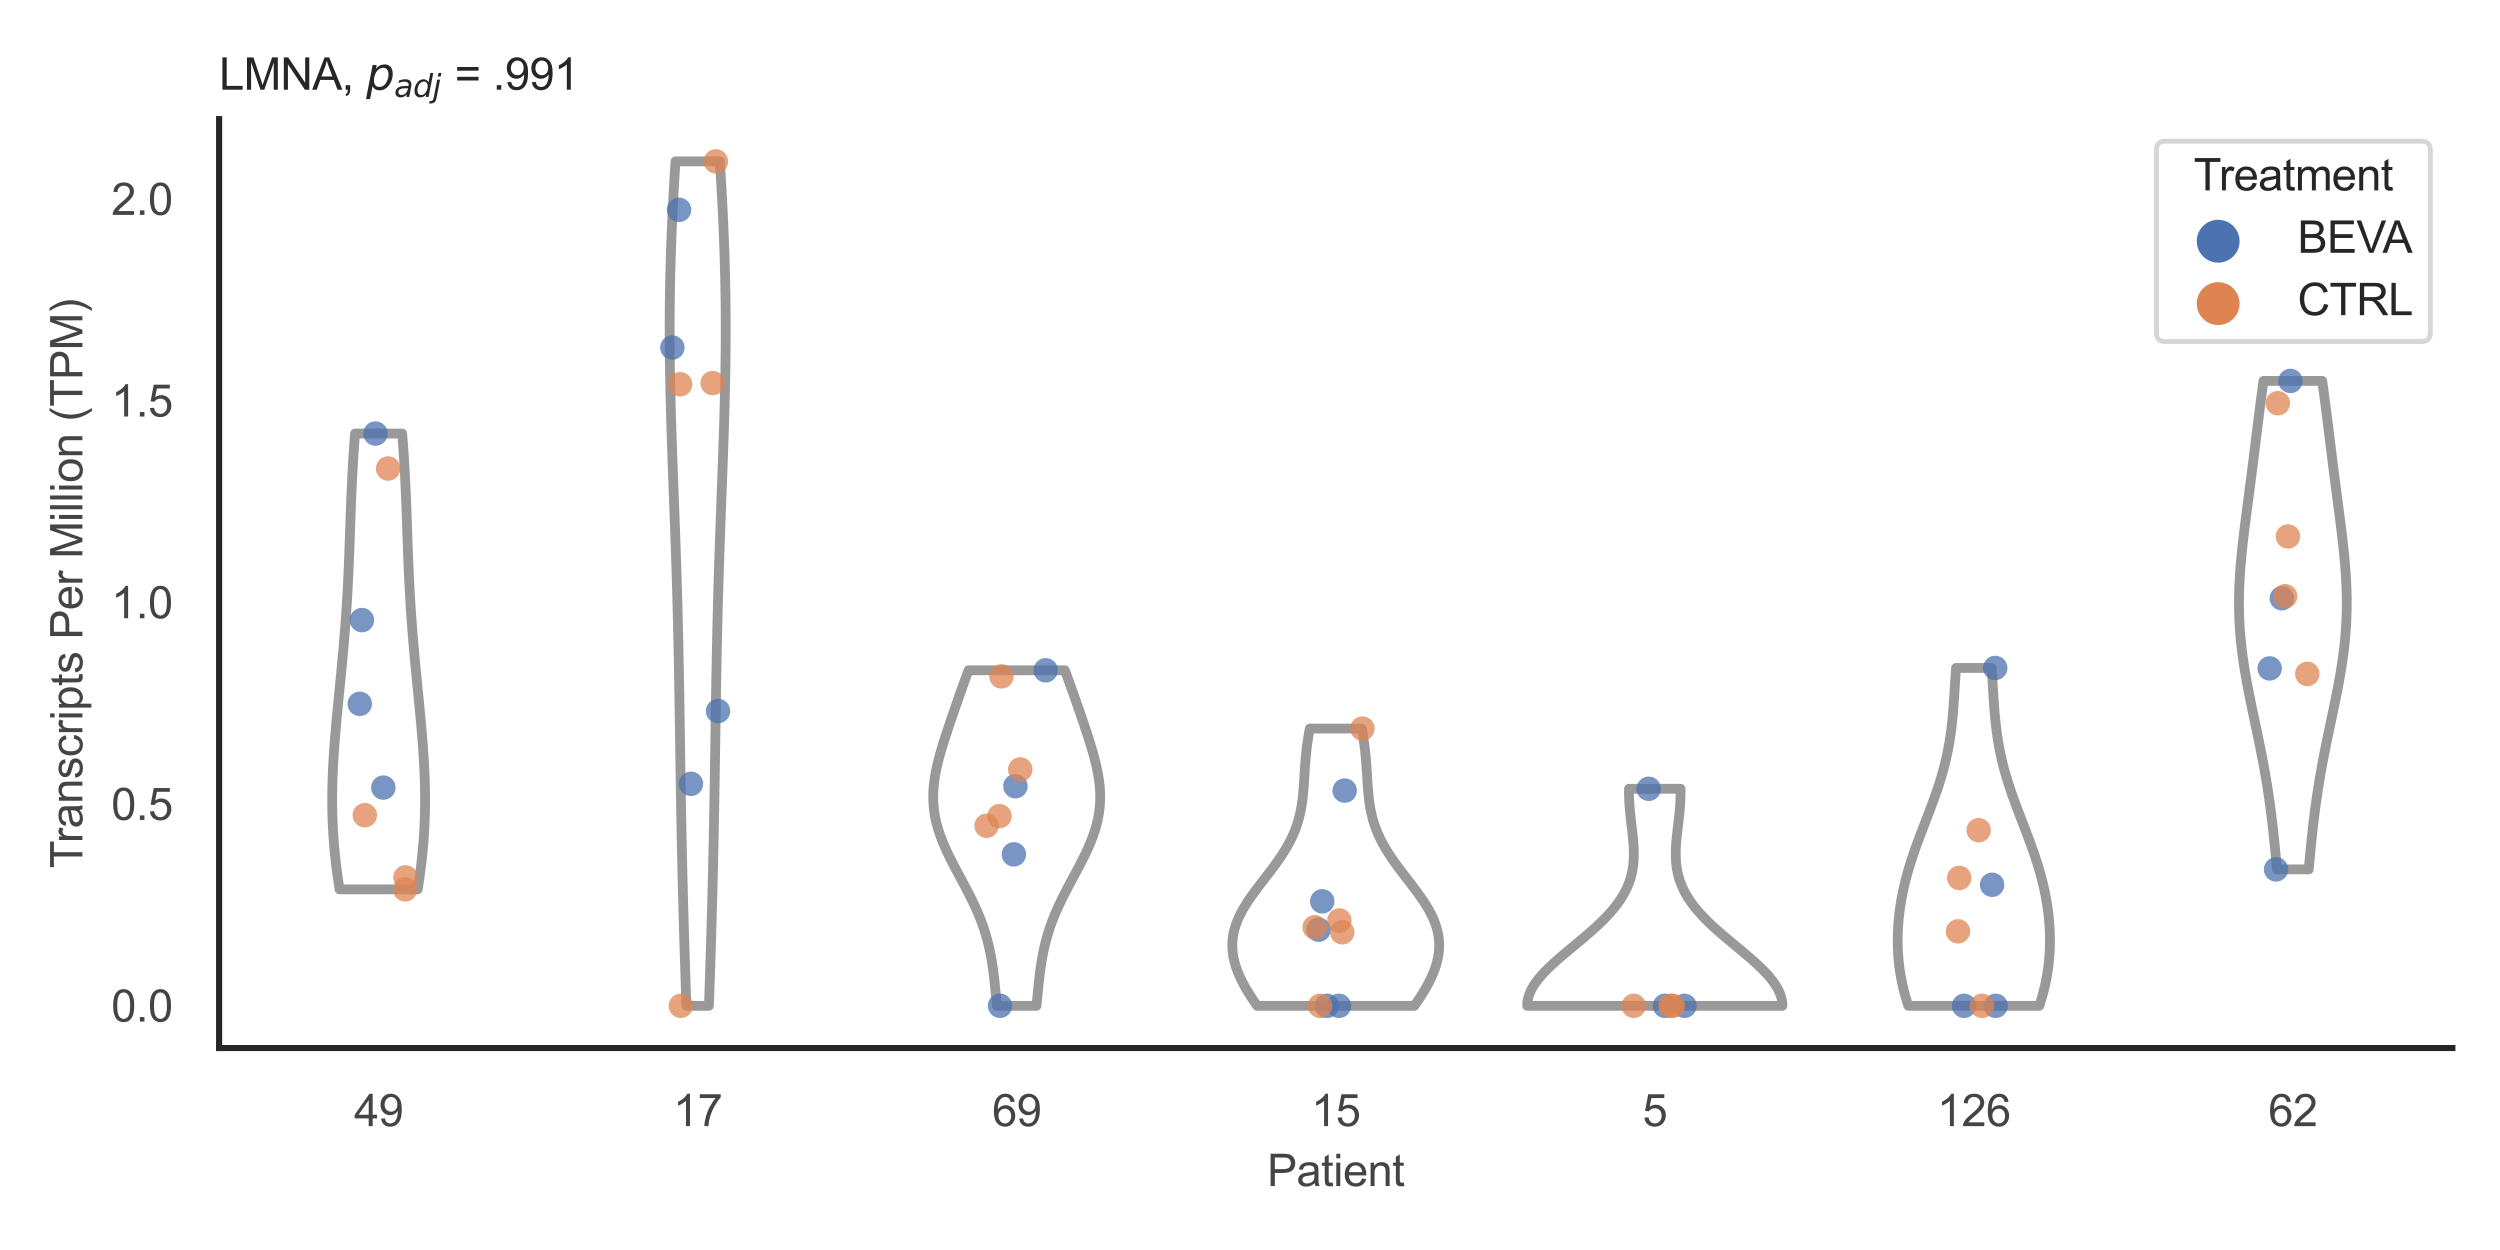 <?xml version="1.0" encoding="utf-8" standalone="no"?>
<!DOCTYPE svg PUBLIC "-//W3C//DTD SVG 1.1//EN"
  "http://www.w3.org/Graphics/SVG/1.1/DTD/svg11.dtd">
<svg xmlns:xlink="http://www.w3.org/1999/xlink" width="510.236pt" height="255.118pt" viewBox="0 0 510.236 255.118" xmlns="http://www.w3.org/2000/svg" version="1.1">
 <defs>
  <style type="text/css">*{stroke-linejoin: round; stroke-linecap: butt}</style>
 </defs>
 <g id="figure_1">
  <g id="patch_1">
   <path d="M 0 255.118 
L 510.236 255.118 
L 510.236 0 
L 0 0 
z
" style="fill: #ffffff"/>
  </g>
  <g id="axes_1">
   <g id="patch_2">
    <path d="M 44.72 213.898 
L 500.516 213.898 
L 500.516 24.32 
L 44.72 24.32 
z
" style="fill: #ffffff"/>
   </g>
   <g id="matplotlib.axis_1">
    <g id="xtick_1">
     <g id="text_1">
      <!-- 49 -->
      <g style="fill: #444444" transform="translate(72.272 229.84)scale(0.09 -0.09)">
       <defs>
        <path id="ArialMT-34" d="M 2069 0 
L 2069 1097 
L 81 1097 
L 81 1613 
L 2172 4581 
L 2631 4581 
L 2631 1613 
L 3250 1613 
L 3250 1097 
L 2631 1097 
L 2631 0 
L 2069 0 
z
M 2069 1613 
L 2069 3678 
L 634 1613 
L 2069 1613 
z
" transform="scale(0.016)"/>
        <path id="ArialMT-39" d="M 350 1059 
L 891 1109 
Q 959 728 1153 556 
Q 1347 384 1650 384 
Q 1909 384 2104 503 
Q 2300 622 2425 820 
Q 2550 1019 2634 1356 
Q 2719 1694 2719 2044 
Q 2719 2081 2716 2156 
Q 2547 1888 2255 1720 
Q 1963 1553 1622 1553 
Q 1053 1553 659 1965 
Q 266 2378 266 3053 
Q 266 3750 677 4175 
Q 1088 4600 1706 4600 
Q 2153 4600 2523 4359 
Q 2894 4119 3086 3673 
Q 3278 3228 3278 2384 
Q 3278 1506 3087 986 
Q 2897 466 2520 194 
Q 2144 -78 1638 -78 
Q 1100 -78 759 220 
Q 419 519 350 1059 
z
M 2653 3081 
Q 2653 3566 2395 3850 
Q 2138 4134 1775 4134 
Q 1400 4134 1122 3828 
Q 844 3522 844 3034 
Q 844 2597 1108 2323 
Q 1372 2050 1759 2050 
Q 2150 2050 2401 2323 
Q 2653 2597 2653 3081 
z
" transform="scale(0.016)"/>
       </defs>
       <use xlink:href="#ArialMT-34"/>
       <use xlink:href="#ArialMT-39" x="55.615"/>
      </g>
     </g>
    </g>
    <g id="xtick_2">
     <g id="text_2">
      <!-- 17 -->
      <g style="fill: #444444" transform="translate(137.386 229.84)scale(0.09 -0.09)">
       <defs>
        <path id="ArialMT-31" d="M 2384 0 
L 1822 0 
L 1822 3584 
Q 1619 3391 1289 3197 
Q 959 3003 697 2906 
L 697 3450 
Q 1169 3672 1522 3987 
Q 1875 4303 2022 4600 
L 2384 4600 
L 2384 0 
z
" transform="scale(0.016)"/>
        <path id="ArialMT-37" d="M 303 3981 
L 303 4522 
L 3269 4522 
L 3269 4084 
Q 2831 3619 2401 2847 
Q 1972 2075 1738 1259 
Q 1569 684 1522 0 
L 944 0 
Q 953 541 1156 1306 
Q 1359 2072 1739 2783 
Q 2119 3494 2547 3981 
L 303 3981 
z
" transform="scale(0.016)"/>
       </defs>
       <use xlink:href="#ArialMT-31"/>
       <use xlink:href="#ArialMT-37" x="55.615"/>
      </g>
     </g>
    </g>
    <g id="xtick_3">
     <g id="text_3">
      <!-- 69 -->
      <g style="fill: #444444" transform="translate(202.5 229.84)scale(0.09 -0.09)">
       <defs>
        <path id="ArialMT-36" d="M 3184 3459 
L 2625 3416 
Q 2550 3747 2413 3897 
Q 2184 4138 1850 4138 
Q 1581 4138 1378 3988 
Q 1113 3794 959 3422 
Q 806 3050 800 2363 
Q 1003 2672 1297 2822 
Q 1591 2972 1913 2972 
Q 2475 2972 2870 2558 
Q 3266 2144 3266 1488 
Q 3266 1056 3080 686 
Q 2894 316 2569 119 
Q 2244 -78 1831 -78 
Q 1128 -78 684 439 
Q 241 956 241 2144 
Q 241 3472 731 4075 
Q 1159 4600 1884 4600 
Q 2425 4600 2770 4297 
Q 3116 3994 3184 3459 
z
M 888 1484 
Q 888 1194 1011 928 
Q 1134 663 1356 523 
Q 1578 384 1822 384 
Q 2178 384 2434 671 
Q 2691 959 2691 1453 
Q 2691 1928 2437 2201 
Q 2184 2475 1800 2475 
Q 1419 2475 1153 2201 
Q 888 1928 888 1484 
z
" transform="scale(0.016)"/>
       </defs>
       <use xlink:href="#ArialMT-36"/>
       <use xlink:href="#ArialMT-39" x="55.615"/>
      </g>
     </g>
    </g>
    <g id="xtick_4">
     <g id="text_4">
      <!-- 15 -->
      <g style="fill: #444444" transform="translate(267.613 229.84)scale(0.09 -0.09)">
       <defs>
        <path id="ArialMT-35" d="M 266 1200 
L 856 1250 
Q 922 819 1161 601 
Q 1400 384 1738 384 
Q 2144 384 2425 690 
Q 2706 997 2706 1503 
Q 2706 1984 2436 2262 
Q 2166 2541 1728 2541 
Q 1456 2541 1237 2417 
Q 1019 2294 894 2097 
L 366 2166 
L 809 4519 
L 3088 4519 
L 3088 3981 
L 1259 3981 
L 1013 2750 
Q 1425 3038 1878 3038 
Q 2478 3038 2890 2622 
Q 3303 2206 3303 1553 
Q 3303 931 2941 478 
Q 2500 -78 1738 -78 
Q 1113 -78 717 272 
Q 322 622 266 1200 
z
" transform="scale(0.016)"/>
       </defs>
       <use xlink:href="#ArialMT-31"/>
       <use xlink:href="#ArialMT-35" x="55.615"/>
      </g>
     </g>
    </g>
    <g id="xtick_5">
     <g id="text_5">
      <!-- 5 -->
      <g style="fill: #444444" transform="translate(335.229 229.84)scale(0.09 -0.09)">
       <use xlink:href="#ArialMT-35"/>
      </g>
     </g>
    </g>
    <g id="xtick_6">
     <g id="text_6">
      <!-- 126 -->
      <g style="fill: #444444" transform="translate(395.338 229.84)scale(0.09 -0.09)">
       <defs>
        <path id="ArialMT-32" d="M 3222 541 
L 3222 0 
L 194 0 
Q 188 203 259 391 
Q 375 700 629 1000 
Q 884 1300 1366 1694 
Q 2113 2306 2375 2664 
Q 2638 3022 2638 3341 
Q 2638 3675 2398 3904 
Q 2159 4134 1775 4134 
Q 1369 4134 1125 3890 
Q 881 3647 878 3216 
L 300 3275 
Q 359 3922 746 4261 
Q 1134 4600 1788 4600 
Q 2447 4600 2831 4234 
Q 3216 3869 3216 3328 
Q 3216 3053 3103 2787 
Q 2991 2522 2730 2228 
Q 2469 1934 1863 1422 
Q 1356 997 1212 845 
Q 1069 694 975 541 
L 3222 541 
z
" transform="scale(0.016)"/>
       </defs>
       <use xlink:href="#ArialMT-31"/>
       <use xlink:href="#ArialMT-32" x="55.615"/>
       <use xlink:href="#ArialMT-36" x="111.23"/>
      </g>
     </g>
    </g>
    <g id="xtick_7">
     <g id="text_7">
      <!-- 62 -->
      <g style="fill: #444444" transform="translate(462.955 229.84)scale(0.09 -0.09)">
       <use xlink:href="#ArialMT-36"/>
       <use xlink:href="#ArialMT-32" x="55.615"/>
      </g>
     </g>
    </g>
    <g id="text_8">
     <!-- Patient -->
     <g style="fill: #444444" transform="translate(258.609 242.071)scale(0.09 -0.09)">
      <defs>
       <path id="ArialMT-50" d="M 494 0 
L 494 4581 
L 2222 4581 
Q 2678 4581 2919 4538 
Q 3256 4481 3484 4323 
Q 3713 4166 3852 3881 
Q 3991 3597 3991 3256 
Q 3991 2672 3619 2267 
Q 3247 1863 2275 1863 
L 1100 1863 
L 1100 0 
L 494 0 
z
M 1100 2403 
L 2284 2403 
Q 2872 2403 3119 2622 
Q 3366 2841 3366 3238 
Q 3366 3525 3220 3729 
Q 3075 3934 2838 4000 
Q 2684 4041 2272 4041 
L 1100 4041 
L 1100 2403 
z
" transform="scale(0.016)"/>
       <path id="ArialMT-61" d="M 2588 409 
Q 2275 144 1986 34 
Q 1697 -75 1366 -75 
Q 819 -75 525 192 
Q 231 459 231 875 
Q 231 1119 342 1320 
Q 453 1522 633 1644 
Q 813 1766 1038 1828 
Q 1203 1872 1538 1913 
Q 2219 1994 2541 2106 
Q 2544 2222 2544 2253 
Q 2544 2597 2384 2738 
Q 2169 2928 1744 2928 
Q 1347 2928 1158 2789 
Q 969 2650 878 2297 
L 328 2372 
Q 403 2725 575 2942 
Q 747 3159 1072 3276 
Q 1397 3394 1825 3394 
Q 2250 3394 2515 3294 
Q 2781 3194 2906 3042 
Q 3031 2891 3081 2659 
Q 3109 2516 3109 2141 
L 3109 1391 
Q 3109 606 3145 398 
Q 3181 191 3288 0 
L 2700 0 
Q 2613 175 2588 409 
z
M 2541 1666 
Q 2234 1541 1622 1453 
Q 1275 1403 1131 1340 
Q 988 1278 909 1158 
Q 831 1038 831 891 
Q 831 666 1001 516 
Q 1172 366 1500 366 
Q 1825 366 2078 508 
Q 2331 650 2450 897 
Q 2541 1088 2541 1459 
L 2541 1666 
z
" transform="scale(0.016)"/>
       <path id="ArialMT-74" d="M 1650 503 
L 1731 6 
Q 1494 -44 1306 -44 
Q 1000 -44 831 53 
Q 663 150 594 308 
Q 525 466 525 972 
L 525 2881 
L 113 2881 
L 113 3319 
L 525 3319 
L 525 4141 
L 1084 4478 
L 1084 3319 
L 1650 3319 
L 1650 2881 
L 1084 2881 
L 1084 941 
Q 1084 700 1114 631 
Q 1144 563 1211 522 
Q 1278 481 1403 481 
Q 1497 481 1650 503 
z
" transform="scale(0.016)"/>
       <path id="ArialMT-69" d="M 425 3934 
L 425 4581 
L 988 4581 
L 988 3934 
L 425 3934 
z
M 425 0 
L 425 3319 
L 988 3319 
L 988 0 
L 425 0 
z
" transform="scale(0.016)"/>
       <path id="ArialMT-65" d="M 2694 1069 
L 3275 997 
Q 3138 488 2766 206 
Q 2394 -75 1816 -75 
Q 1088 -75 661 373 
Q 234 822 234 1631 
Q 234 2469 665 2931 
Q 1097 3394 1784 3394 
Q 2450 3394 2872 2941 
Q 3294 2488 3294 1666 
Q 3294 1616 3291 1516 
L 816 1516 
Q 847 969 1125 678 
Q 1403 388 1819 388 
Q 2128 388 2347 550 
Q 2566 713 2694 1069 
z
M 847 1978 
L 2700 1978 
Q 2663 2397 2488 2606 
Q 2219 2931 1791 2931 
Q 1403 2931 1139 2672 
Q 875 2413 847 1978 
z
" transform="scale(0.016)"/>
       <path id="ArialMT-6e" d="M 422 0 
L 422 3319 
L 928 3319 
L 928 2847 
Q 1294 3394 1984 3394 
Q 2284 3394 2536 3286 
Q 2788 3178 2913 3003 
Q 3038 2828 3088 2588 
Q 3119 2431 3119 2041 
L 3119 0 
L 2556 0 
L 2556 2019 
Q 2556 2363 2490 2533 
Q 2425 2703 2258 2804 
Q 2091 2906 1866 2906 
Q 1506 2906 1245 2678 
Q 984 2450 984 1813 
L 984 0 
L 422 0 
z
" transform="scale(0.016)"/>
      </defs>
      <use xlink:href="#ArialMT-50"/>
      <use xlink:href="#ArialMT-61" x="66.699"/>
      <use xlink:href="#ArialMT-74" x="122.314"/>
      <use xlink:href="#ArialMT-69" x="150.098"/>
      <use xlink:href="#ArialMT-65" x="172.314"/>
      <use xlink:href="#ArialMT-6e" x="227.93"/>
      <use xlink:href="#ArialMT-74" x="283.545"/>
     </g>
    </g>
   </g>
   <g id="matplotlib.axis_2">
    <g id="ytick_1">
     <g id="text_9">
      <!-- 0.0 -->
      <g style="fill: #444444" transform="translate(22.71 208.502)scale(0.09 -0.09)">
       <defs>
        <path id="ArialMT-30" d="M 266 2259 
Q 266 3072 433 3567 
Q 600 4063 929 4331 
Q 1259 4600 1759 4600 
Q 2128 4600 2406 4451 
Q 2684 4303 2865 4023 
Q 3047 3744 3150 3342 
Q 3253 2941 3253 2259 
Q 3253 1453 3087 958 
Q 2922 463 2592 192 
Q 2263 -78 1759 -78 
Q 1097 -78 719 397 
Q 266 969 266 2259 
z
M 844 2259 
Q 844 1131 1108 757 
Q 1372 384 1759 384 
Q 2147 384 2411 759 
Q 2675 1134 2675 2259 
Q 2675 3391 2411 3762 
Q 2147 4134 1753 4134 
Q 1366 4134 1134 3806 
Q 844 3388 844 2259 
z
" transform="scale(0.016)"/>
        <path id="ArialMT-2e" d="M 581 0 
L 581 641 
L 1222 641 
L 1222 0 
L 581 0 
z
" transform="scale(0.016)"/>
       </defs>
       <use xlink:href="#ArialMT-30"/>
       <use xlink:href="#ArialMT-2e" x="55.615"/>
       <use xlink:href="#ArialMT-30" x="83.398"/>
      </g>
     </g>
    </g>
    <g id="ytick_2">
     <g id="text_10">
      <!-- 0.5 -->
      <g style="fill: #444444" transform="translate(22.71 167.341)scale(0.09 -0.09)">
       <use xlink:href="#ArialMT-30"/>
       <use xlink:href="#ArialMT-2e" x="55.615"/>
       <use xlink:href="#ArialMT-35" x="83.398"/>
      </g>
     </g>
    </g>
    <g id="ytick_3">
     <g id="text_11">
      <!-- 1.0 -->
      <g style="fill: #444444" transform="translate(22.71 126.18)scale(0.09 -0.09)">
       <use xlink:href="#ArialMT-31"/>
       <use xlink:href="#ArialMT-2e" x="55.615"/>
       <use xlink:href="#ArialMT-30" x="83.398"/>
      </g>
     </g>
    </g>
    <g id="ytick_4">
     <g id="text_12">
      <!-- 1.5 -->
      <g style="fill: #444444" transform="translate(22.71 85.018)scale(0.09 -0.09)">
       <use xlink:href="#ArialMT-31"/>
       <use xlink:href="#ArialMT-2e" x="55.615"/>
       <use xlink:href="#ArialMT-35" x="83.398"/>
      </g>
     </g>
    </g>
    <g id="ytick_5">
     <g id="text_13">
      <!-- 2.0 -->
      <g style="fill: #444444" transform="translate(22.71 43.857)scale(0.09 -0.09)">
       <use xlink:href="#ArialMT-32"/>
       <use xlink:href="#ArialMT-2e" x="55.615"/>
       <use xlink:href="#ArialMT-30" x="83.398"/>
      </g>
     </g>
    </g>
    <g id="text_14">
     <!-- Transcripts Per Million (TPM) -->
     <g style="fill: #444444" transform="translate(16.816 177.194)rotate(-90)scale(0.09 -0.09)">
      <defs>
       <path id="ArialMT-54" d="M 1659 0 
L 1659 4041 
L 150 4041 
L 150 4581 
L 3781 4581 
L 3781 4041 
L 2266 4041 
L 2266 0 
L 1659 0 
z
" transform="scale(0.016)"/>
       <path id="ArialMT-72" d="M 416 0 
L 416 3319 
L 922 3319 
L 922 2816 
Q 1116 3169 1280 3281 
Q 1444 3394 1641 3394 
Q 1925 3394 2219 3213 
L 2025 2691 
Q 1819 2813 1613 2813 
Q 1428 2813 1281 2702 
Q 1134 2591 1072 2394 
Q 978 2094 978 1738 
L 978 0 
L 416 0 
z
" transform="scale(0.016)"/>
       <path id="ArialMT-73" d="M 197 991 
L 753 1078 
Q 800 744 1014 566 
Q 1228 388 1613 388 
Q 2000 388 2187 545 
Q 2375 703 2375 916 
Q 2375 1106 2209 1216 
Q 2094 1291 1634 1406 
Q 1016 1563 777 1677 
Q 538 1791 414 1992 
Q 291 2194 291 2438 
Q 291 2659 392 2848 
Q 494 3038 669 3163 
Q 800 3259 1026 3326 
Q 1253 3394 1513 3394 
Q 1903 3394 2198 3281 
Q 2494 3169 2634 2976 
Q 2775 2784 2828 2463 
L 2278 2388 
Q 2241 2644 2061 2787 
Q 1881 2931 1553 2931 
Q 1166 2931 1000 2803 
Q 834 2675 834 2503 
Q 834 2394 903 2306 
Q 972 2216 1119 2156 
Q 1203 2125 1616 2013 
Q 2213 1853 2448 1751 
Q 2684 1650 2818 1456 
Q 2953 1263 2953 975 
Q 2953 694 2789 445 
Q 2625 197 2315 61 
Q 2006 -75 1616 -75 
Q 969 -75 630 194 
Q 291 463 197 991 
z
" transform="scale(0.016)"/>
       <path id="ArialMT-63" d="M 2588 1216 
L 3141 1144 
Q 3050 572 2676 248 
Q 2303 -75 1759 -75 
Q 1078 -75 664 370 
Q 250 816 250 1647 
Q 250 2184 428 2587 
Q 606 2991 970 3192 
Q 1334 3394 1763 3394 
Q 2303 3394 2647 3120 
Q 2991 2847 3088 2344 
L 2541 2259 
Q 2463 2594 2264 2762 
Q 2066 2931 1784 2931 
Q 1359 2931 1093 2626 
Q 828 2322 828 1663 
Q 828 994 1084 691 
Q 1341 388 1753 388 
Q 2084 388 2306 591 
Q 2528 794 2588 1216 
z
" transform="scale(0.016)"/>
       <path id="ArialMT-70" d="M 422 -1272 
L 422 3319 
L 934 3319 
L 934 2888 
Q 1116 3141 1344 3267 
Q 1572 3394 1897 3394 
Q 2322 3394 2647 3175 
Q 2972 2956 3137 2557 
Q 3303 2159 3303 1684 
Q 3303 1175 3120 767 
Q 2938 359 2589 142 
Q 2241 -75 1856 -75 
Q 1575 -75 1351 44 
Q 1128 163 984 344 
L 984 -1272 
L 422 -1272 
z
M 931 1641 
Q 931 1000 1190 694 
Q 1450 388 1819 388 
Q 2194 388 2461 705 
Q 2728 1022 2728 1688 
Q 2728 2322 2467 2637 
Q 2206 2953 1844 2953 
Q 1484 2953 1207 2617 
Q 931 2281 931 1641 
z
" transform="scale(0.016)"/>
       <path id="ArialMT-20" transform="scale(0.016)"/>
       <path id="ArialMT-4d" d="M 475 0 
L 475 4581 
L 1388 4581 
L 2472 1338 
Q 2622 884 2691 659 
Q 2769 909 2934 1394 
L 4031 4581 
L 4847 4581 
L 4847 0 
L 4263 0 
L 4263 3834 
L 2931 0 
L 2384 0 
L 1059 3900 
L 1059 0 
L 475 0 
z
" transform="scale(0.016)"/>
       <path id="ArialMT-6c" d="M 409 0 
L 409 4581 
L 972 4581 
L 972 0 
L 409 0 
z
" transform="scale(0.016)"/>
       <path id="ArialMT-6f" d="M 213 1659 
Q 213 2581 725 3025 
Q 1153 3394 1769 3394 
Q 2453 3394 2887 2945 
Q 3322 2497 3322 1706 
Q 3322 1066 3130 698 
Q 2938 331 2570 128 
Q 2203 -75 1769 -75 
Q 1072 -75 642 372 
Q 213 819 213 1659 
z
M 791 1659 
Q 791 1022 1069 705 
Q 1347 388 1769 388 
Q 2188 388 2466 706 
Q 2744 1025 2744 1678 
Q 2744 2294 2464 2611 
Q 2184 2928 1769 2928 
Q 1347 2928 1069 2612 
Q 791 2297 791 1659 
z
" transform="scale(0.016)"/>
       <path id="ArialMT-28" d="M 1497 -1347 
Q 1031 -759 709 28 
Q 388 816 388 1659 
Q 388 2403 628 3084 
Q 909 3875 1497 4659 
L 1900 4659 
Q 1522 4009 1400 3731 
Q 1209 3300 1100 2831 
Q 966 2247 966 1656 
Q 966 153 1900 -1347 
L 1497 -1347 
z
" transform="scale(0.016)"/>
       <path id="ArialMT-29" d="M 791 -1347 
L 388 -1347 
Q 1322 153 1322 1656 
Q 1322 2244 1188 2822 
Q 1081 3291 891 3722 
Q 769 4003 388 4659 
L 791 4659 
Q 1378 3875 1659 3084 
Q 1900 2403 1900 1659 
Q 1900 816 1576 28 
Q 1253 -759 791 -1347 
z
" transform="scale(0.016)"/>
      </defs>
      <use xlink:href="#ArialMT-54"/>
      <use xlink:href="#ArialMT-72" x="57.334"/>
      <use xlink:href="#ArialMT-61" x="90.635"/>
      <use xlink:href="#ArialMT-6e" x="146.25"/>
      <use xlink:href="#ArialMT-73" x="201.865"/>
      <use xlink:href="#ArialMT-63" x="251.865"/>
      <use xlink:href="#ArialMT-72" x="301.865"/>
      <use xlink:href="#ArialMT-69" x="335.166"/>
      <use xlink:href="#ArialMT-70" x="357.383"/>
      <use xlink:href="#ArialMT-74" x="412.998"/>
      <use xlink:href="#ArialMT-73" x="440.781"/>
      <use xlink:href="#ArialMT-20" x="490.781"/>
      <use xlink:href="#ArialMT-50" x="518.564"/>
      <use xlink:href="#ArialMT-65" x="585.264"/>
      <use xlink:href="#ArialMT-72" x="640.879"/>
      <use xlink:href="#ArialMT-20" x="674.18"/>
      <use xlink:href="#ArialMT-4d" x="701.963"/>
      <use xlink:href="#ArialMT-69" x="785.264"/>
      <use xlink:href="#ArialMT-6c" x="807.48"/>
      <use xlink:href="#ArialMT-6c" x="829.697"/>
      <use xlink:href="#ArialMT-69" x="851.914"/>
      <use xlink:href="#ArialMT-6f" x="874.131"/>
      <use xlink:href="#ArialMT-6e" x="929.746"/>
      <use xlink:href="#ArialMT-20" x="985.361"/>
      <use xlink:href="#ArialMT-28" x="1013.145"/>
      <use xlink:href="#ArialMT-54" x="1046.445"/>
      <use xlink:href="#ArialMT-50" x="1107.529"/>
      <use xlink:href="#ArialMT-4d" x="1174.229"/>
      <use xlink:href="#ArialMT-29" x="1257.529"/>
     </g>
    </g>
   </g>
   <g id="PolyCollection_1">
    <defs>
     <path id="m8c1de35ef9" d="M 85.251 -73.6 
L 69.303 -73.6 
L 69.156 -74.539 
L 69.015 -75.479 
L 68.882 -76.419 
L 68.755 -77.358 
L 68.635 -78.298 
L 68.523 -79.238 
L 68.419 -80.177 
L 68.323 -81.117 
L 68.234 -82.057 
L 68.154 -82.997 
L 68.082 -83.936 
L 68.018 -84.876 
L 67.962 -85.816 
L 67.915 -86.755 
L 67.876 -87.695 
L 67.845 -88.635 
L 67.822 -89.574 
L 67.807 -90.514 
L 67.799 -91.454 
L 67.8 -92.393 
L 67.808 -93.333 
L 67.822 -94.273 
L 67.844 -95.212 
L 67.873 -96.152 
L 67.908 -97.092 
L 67.949 -98.032 
L 67.996 -98.971 
L 68.048 -99.911 
L 68.106 -100.851 
L 68.168 -101.79 
L 68.234 -102.73 
L 68.305 -103.67 
L 68.38 -104.609 
L 68.458 -105.549 
L 68.539 -106.489 
L 68.622 -107.428 
L 68.708 -108.368 
L 68.796 -109.308 
L 68.886 -110.248 
L 68.977 -111.187 
L 69.069 -112.127 
L 69.161 -113.067 
L 69.254 -114.006 
L 69.347 -114.946 
L 69.44 -115.886 
L 69.532 -116.825 
L 69.624 -117.765 
L 69.714 -118.705 
L 69.804 -119.644 
L 69.892 -120.584 
L 69.978 -121.524 
L 70.062 -122.464 
L 70.144 -123.403 
L 70.225 -124.343 
L 70.302 -125.283 
L 70.378 -126.222 
L 70.451 -127.162 
L 70.521 -128.102 
L 70.589 -129.041 
L 70.655 -129.981 
L 70.717 -130.921 
L 70.777 -131.86 
L 70.834 -132.8 
L 70.889 -133.74 
L 70.941 -134.68 
L 70.991 -135.619 
L 71.038 -136.559 
L 71.083 -137.499 
L 71.127 -138.438 
L 71.168 -139.378 
L 71.207 -140.318 
L 71.245 -141.257 
L 71.281 -142.197 
L 71.316 -143.137 
L 71.35 -144.076 
L 71.384 -145.016 
L 71.417 -145.956 
L 71.449 -146.896 
L 71.482 -147.835 
L 71.515 -148.775 
L 71.548 -149.715 
L 71.582 -150.654 
L 71.617 -151.594 
L 71.653 -152.534 
L 71.691 -153.473 
L 71.73 -154.413 
L 71.771 -155.353 
L 71.814 -156.292 
L 71.86 -157.232 
L 71.908 -158.172 
L 71.959 -159.112 
L 72.012 -160.051 
L 72.068 -160.991 
L 72.128 -161.931 
L 72.19 -162.87 
L 72.256 -163.81 
L 72.325 -164.75 
L 72.397 -165.689 
L 72.472 -166.629 
L 82.081 -166.629 
L 82.081 -166.629 
L 82.157 -165.689 
L 82.229 -164.75 
L 82.298 -163.81 
L 82.363 -162.87 
L 82.426 -161.931 
L 82.485 -160.991 
L 82.542 -160.051 
L 82.595 -159.112 
L 82.646 -158.172 
L 82.694 -157.232 
L 82.739 -156.292 
L 82.783 -155.353 
L 82.824 -154.413 
L 82.863 -153.473 
L 82.901 -152.534 
L 82.937 -151.594 
L 82.972 -150.654 
L 83.006 -149.715 
L 83.039 -148.775 
L 83.072 -147.835 
L 83.105 -146.896 
L 83.137 -145.956 
L 83.17 -145.016 
L 83.203 -144.076 
L 83.238 -143.137 
L 83.273 -142.197 
L 83.309 -141.257 
L 83.347 -140.318 
L 83.386 -139.378 
L 83.427 -138.438 
L 83.47 -137.499 
L 83.515 -136.559 
L 83.563 -135.619 
L 83.613 -134.68 
L 83.665 -133.74 
L 83.719 -132.8 
L 83.777 -131.86 
L 83.837 -130.921 
L 83.899 -129.981 
L 83.964 -129.041 
L 84.032 -128.102 
L 84.103 -127.162 
L 84.176 -126.222 
L 84.251 -125.283 
L 84.329 -124.343 
L 84.409 -123.403 
L 84.492 -122.464 
L 84.576 -121.524 
L 84.662 -120.584 
L 84.75 -119.644 
L 84.839 -118.705 
L 84.93 -117.765 
L 85.021 -116.825 
L 85.114 -115.886 
L 85.206 -114.946 
L 85.299 -114.006 
L 85.392 -113.067 
L 85.485 -112.127 
L 85.577 -111.187 
L 85.668 -110.248 
L 85.757 -109.308 
L 85.845 -108.368 
L 85.931 -107.428 
L 86.015 -106.489 
L 86.096 -105.549 
L 86.174 -104.609 
L 86.248 -103.67 
L 86.319 -102.73 
L 86.386 -101.79 
L 86.448 -100.851 
L 86.506 -99.911 
L 86.558 -98.971 
L 86.605 -98.032 
L 86.646 -97.092 
L 86.681 -96.152 
L 86.709 -95.212 
L 86.731 -94.273 
L 86.746 -93.333 
L 86.754 -92.393 
L 86.754 -91.454 
L 86.747 -90.514 
L 86.732 -89.574 
L 86.709 -88.635 
L 86.678 -87.695 
L 86.639 -86.755 
L 86.592 -85.816 
L 86.536 -84.876 
L 86.472 -83.936 
L 86.4 -82.997 
L 86.32 -82.057 
L 86.231 -81.117 
L 86.135 -80.177 
L 86.03 -79.238 
L 85.918 -78.298 
L 85.799 -77.358 
L 85.672 -76.419 
L 85.538 -75.479 
L 85.398 -74.539 
L 85.251 -73.6 
z
" style="stroke: #999999; stroke-width: 2"/>
    </defs>
    <g clip-path="url(#p3f2c91ed83)">
     <use xlink:href="#m8c1de35ef9" x="0" y="255.118" style="fill: #ffffff; stroke: #999999; stroke-width: 2"/>
    </g>
   </g>
   <g id="PolyCollection_2">
    <defs>
     <path id="mc7fa8c2077" d="M 144.689 -49.837 
L 140.092 -49.837 
L 140.032 -51.578 
L 139.972 -53.319 
L 139.914 -55.06 
L 139.856 -56.801 
L 139.8 -58.541 
L 139.744 -60.282 
L 139.69 -62.023 
L 139.637 -63.764 
L 139.585 -65.505 
L 139.534 -67.246 
L 139.485 -68.986 
L 139.438 -70.727 
L 139.392 -72.468 
L 139.347 -74.209 
L 139.304 -75.95 
L 139.263 -77.691 
L 139.223 -79.432 
L 139.184 -81.172 
L 139.147 -82.913 
L 139.112 -84.654 
L 139.078 -86.395 
L 139.045 -88.136 
L 139.013 -89.877 
L 138.983 -91.617 
L 138.954 -93.358 
L 138.926 -95.099 
L 138.898 -96.84 
L 138.871 -98.581 
L 138.845 -100.322 
L 138.819 -102.063 
L 138.793 -103.803 
L 138.767 -105.544 
L 138.741 -107.285 
L 138.715 -109.026 
L 138.688 -110.767 
L 138.661 -112.508 
L 138.633 -114.248 
L 138.603 -115.989 
L 138.572 -117.73 
L 138.54 -119.471 
L 138.507 -121.212 
L 138.471 -122.953 
L 138.434 -124.694 
L 138.395 -126.434 
L 138.354 -128.175 
L 138.31 -129.916 
L 138.265 -131.657 
L 138.217 -133.398 
L 138.167 -135.139 
L 138.115 -136.879 
L 138.061 -138.62 
L 138.005 -140.361 
L 137.948 -142.102 
L 137.888 -143.843 
L 137.827 -145.584 
L 137.764 -147.325 
L 137.701 -149.065 
L 137.636 -150.806 
L 137.571 -152.547 
L 137.505 -154.288 
L 137.44 -156.029 
L 137.375 -157.77 
L 137.31 -159.51 
L 137.247 -161.251 
L 137.185 -162.992 
L 137.125 -164.733 
L 137.067 -166.474 
L 137.011 -168.215 
L 136.958 -169.956 
L 136.909 -171.696 
L 136.864 -173.437 
L 136.822 -175.178 
L 136.785 -176.919 
L 136.752 -178.66 
L 136.725 -180.401 
L 136.702 -182.141 
L 136.686 -183.882 
L 136.675 -185.623 
L 136.67 -187.364 
L 136.671 -189.105 
L 136.679 -190.846 
L 136.692 -192.587 
L 136.713 -194.327 
L 136.74 -196.068 
L 136.773 -197.809 
L 136.813 -199.55 
L 136.86 -201.291 
L 136.912 -203.032 
L 136.972 -204.772 
L 137.037 -206.513 
L 137.108 -208.254 
L 137.185 -209.995 
L 137.268 -211.736 
L 137.355 -213.477 
L 137.448 -215.218 
L 137.546 -216.958 
L 137.648 -218.699 
L 137.754 -220.44 
L 137.863 -222.181 
L 146.918 -222.181 
L 146.918 -222.181 
L 147.028 -220.44 
L 147.134 -218.699 
L 147.236 -216.958 
L 147.333 -215.218 
L 147.426 -213.477 
L 147.514 -211.736 
L 147.596 -209.995 
L 147.673 -208.254 
L 147.744 -206.513 
L 147.81 -204.772 
L 147.869 -203.032 
L 147.922 -201.291 
L 147.968 -199.55 
L 148.008 -197.809 
L 148.041 -196.068 
L 148.068 -194.327 
L 148.089 -192.587 
L 148.103 -190.846 
L 148.11 -189.105 
L 148.111 -187.364 
L 148.106 -185.623 
L 148.095 -183.882 
L 148.079 -182.141 
L 148.057 -180.401 
L 148.029 -178.66 
L 147.996 -176.919 
L 147.959 -175.178 
L 147.918 -173.437 
L 147.872 -171.696 
L 147.823 -169.956 
L 147.77 -168.215 
L 147.715 -166.474 
L 147.657 -164.733 
L 147.596 -162.992 
L 147.534 -161.251 
L 147.471 -159.51 
L 147.406 -157.77 
L 147.341 -156.029 
L 147.276 -154.288 
L 147.21 -152.547 
L 147.145 -150.806 
L 147.081 -149.065 
L 147.017 -147.325 
L 146.954 -145.584 
L 146.893 -143.843 
L 146.834 -142.102 
L 146.776 -140.361 
L 146.72 -138.62 
L 146.666 -136.879 
L 146.614 -135.139 
L 146.564 -133.398 
L 146.516 -131.657 
L 146.471 -129.916 
L 146.428 -128.175 
L 146.386 -126.434 
L 146.347 -124.694 
L 146.31 -122.953 
L 146.275 -121.212 
L 146.241 -119.471 
L 146.209 -117.73 
L 146.178 -115.989 
L 146.149 -114.248 
L 146.12 -112.508 
L 146.093 -110.767 
L 146.066 -109.026 
L 146.04 -107.285 
L 146.014 -105.544 
L 145.988 -103.803 
L 145.962 -102.063 
L 145.936 -100.322 
L 145.91 -98.581 
L 145.883 -96.84 
L 145.856 -95.099 
L 145.827 -93.358 
L 145.798 -91.617 
L 145.768 -89.877 
L 145.736 -88.136 
L 145.704 -86.395 
L 145.669 -84.654 
L 145.634 -82.913 
L 145.597 -81.172 
L 145.559 -79.432 
L 145.519 -77.691 
L 145.477 -75.95 
L 145.434 -74.209 
L 145.39 -72.468 
L 145.344 -70.727 
L 145.296 -68.986 
L 145.247 -67.246 
L 145.196 -65.505 
L 145.145 -63.764 
L 145.092 -62.023 
L 145.037 -60.282 
L 144.982 -58.541 
L 144.925 -56.801 
L 144.867 -55.06 
L 144.809 -53.319 
L 144.749 -51.578 
L 144.689 -49.837 
z
" style="stroke: #999999; stroke-width: 2"/>
    </defs>
    <g clip-path="url(#p3f2c91ed83)">
     <use xlink:href="#mc7fa8c2077" x="0" y="255.118" style="fill: #ffffff; stroke: #999999; stroke-width: 2"/>
    </g>
   </g>
   <g id="PolyCollection_3">
    <defs>
     <path id="ma66602fe72" d="M 211.54 -49.837 
L 203.469 -49.837 
L 203.401 -50.529 
L 203.333 -51.221 
L 203.266 -51.912 
L 203.199 -52.604 
L 203.13 -53.296 
L 203.06 -53.987 
L 202.986 -54.679 
L 202.909 -55.371 
L 202.828 -56.062 
L 202.741 -56.754 
L 202.648 -57.446 
L 202.548 -58.137 
L 202.44 -58.829 
L 202.323 -59.521 
L 202.197 -60.212 
L 202.059 -60.904 
L 201.911 -61.596 
L 201.75 -62.287 
L 201.577 -62.979 
L 201.391 -63.671 
L 201.191 -64.362 
L 200.978 -65.054 
L 200.75 -65.746 
L 200.509 -66.438 
L 200.253 -67.129 
L 199.984 -67.821 
L 199.702 -68.513 
L 199.406 -69.204 
L 199.098 -69.896 
L 198.779 -70.588 
L 198.448 -71.279 
L 198.108 -71.971 
L 197.76 -72.663 
L 197.404 -73.354 
L 197.041 -74.046 
L 196.675 -74.738 
L 196.305 -75.429 
L 195.933 -76.121 
L 195.562 -76.813 
L 195.192 -77.504 
L 194.826 -78.196 
L 194.465 -78.888 
L 194.111 -79.579 
L 193.766 -80.271 
L 193.431 -80.963 
L 193.107 -81.654 
L 192.798 -82.346 
L 192.503 -83.038 
L 192.224 -83.73 
L 191.963 -84.421 
L 191.72 -85.113 
L 191.497 -85.805 
L 191.295 -86.496 
L 191.114 -87.188 
L 190.954 -87.88 
L 190.817 -88.571 
L 190.703 -89.263 
L 190.611 -89.955 
L 190.542 -90.646 
L 190.495 -91.338 
L 190.47 -92.03 
L 190.467 -92.721 
L 190.485 -93.413 
L 190.523 -94.105 
L 190.581 -94.796 
L 190.657 -95.488 
L 190.751 -96.18 
L 190.862 -96.871 
L 190.988 -97.563 
L 191.129 -98.255 
L 191.282 -98.947 
L 191.448 -99.638 
L 191.624 -100.33 
L 191.811 -101.022 
L 192.006 -101.713 
L 192.209 -102.405 
L 192.418 -103.097 
L 192.633 -103.788 
L 192.853 -104.48 
L 193.077 -105.172 
L 193.304 -105.863 
L 193.535 -106.555 
L 193.767 -107.247 
L 194.002 -107.938 
L 194.238 -108.63 
L 194.475 -109.322 
L 194.714 -110.013 
L 194.953 -110.705 
L 195.194 -111.397 
L 195.435 -112.088 
L 195.678 -112.78 
L 195.922 -113.472 
L 196.167 -114.163 
L 196.413 -114.855 
L 196.662 -115.547 
L 196.911 -116.239 
L 197.163 -116.93 
L 197.417 -117.622 
L 197.673 -118.314 
L 217.336 -118.314 
L 217.336 -118.314 
L 217.592 -117.622 
L 217.846 -116.93 
L 218.097 -116.239 
L 218.347 -115.547 
L 218.595 -114.855 
L 218.842 -114.163 
L 219.087 -113.472 
L 219.331 -112.78 
L 219.573 -112.088 
L 219.815 -111.397 
L 220.055 -110.705 
L 220.295 -110.013 
L 220.534 -109.322 
L 220.771 -108.63 
L 221.007 -107.938 
L 221.241 -107.247 
L 221.474 -106.555 
L 221.704 -105.863 
L 221.932 -105.172 
L 222.156 -104.48 
L 222.376 -103.788 
L 222.591 -103.097 
L 222.8 -102.405 
L 223.003 -101.713 
L 223.198 -101.022 
L 223.384 -100.33 
L 223.561 -99.638 
L 223.727 -98.947 
L 223.88 -98.255 
L 224.021 -97.563 
L 224.147 -96.871 
L 224.257 -96.18 
L 224.351 -95.488 
L 224.428 -94.796 
L 224.486 -94.105 
L 224.524 -93.413 
L 224.542 -92.721 
L 224.539 -92.03 
L 224.514 -91.338 
L 224.467 -90.646 
L 224.398 -89.955 
L 224.306 -89.263 
L 224.191 -88.571 
L 224.054 -87.88 
L 223.895 -87.188 
L 223.714 -86.496 
L 223.511 -85.805 
L 223.289 -85.113 
L 223.046 -84.421 
L 222.785 -83.73 
L 222.506 -83.038 
L 222.211 -82.346 
L 221.901 -81.654 
L 221.578 -80.963 
L 221.243 -80.271 
L 220.898 -79.579 
L 220.544 -78.888 
L 220.183 -78.196 
L 219.816 -77.504 
L 219.447 -76.813 
L 219.075 -76.121 
L 218.704 -75.429 
L 218.334 -74.738 
L 217.967 -74.046 
L 217.605 -73.354 
L 217.249 -72.663 
L 216.9 -71.971 
L 216.56 -71.279 
L 216.23 -70.588 
L 215.911 -69.896 
L 215.603 -69.204 
L 215.307 -68.513 
L 215.024 -67.821 
L 214.755 -67.129 
L 214.5 -66.438 
L 214.258 -65.746 
L 214.031 -65.054 
L 213.818 -64.362 
L 213.618 -63.671 
L 213.432 -62.979 
L 213.259 -62.287 
L 213.098 -61.596 
L 212.949 -60.904 
L 212.812 -60.212 
L 212.685 -59.521 
L 212.568 -58.829 
L 212.46 -58.137 
L 212.36 -57.446 
L 212.267 -56.754 
L 212.181 -56.062 
L 212.099 -55.371 
L 212.023 -54.679 
L 211.949 -53.987 
L 211.879 -53.296 
L 211.81 -52.604 
L 211.742 -51.912 
L 211.675 -51.221 
L 211.608 -50.529 
L 211.54 -49.837 
z
" style="stroke: #999999; stroke-width: 2"/>
    </defs>
    <g clip-path="url(#p3f2c91ed83)">
     <use xlink:href="#ma66602fe72" x="0" y="255.118" style="fill: #ffffff; stroke: #999999; stroke-width: 2"/>
    </g>
   </g>
   <g id="PolyCollection_4">
    <defs>
     <path id="m0ccb3cb0eb" d="M 288.657 -49.837 
L 256.579 -49.837 
L 256.177 -50.409 
L 255.786 -50.98 
L 255.407 -51.552 
L 255.039 -52.123 
L 254.685 -52.695 
L 254.345 -53.266 
L 254.02 -53.838 
L 253.711 -54.409 
L 253.418 -54.981 
L 253.143 -55.552 
L 252.886 -56.124 
L 252.649 -56.695 
L 252.432 -57.267 
L 252.235 -57.838 
L 252.061 -58.41 
L 251.909 -58.982 
L 251.78 -59.553 
L 251.675 -60.125 
L 251.595 -60.696 
L 251.541 -61.268 
L 251.512 -61.839 
L 251.509 -62.411 
L 251.533 -62.982 
L 251.584 -63.554 
L 251.662 -64.125 
L 251.767 -64.697 
L 251.9 -65.268 
L 252.058 -65.84 
L 252.244 -66.411 
L 252.454 -66.983 
L 252.691 -67.554 
L 252.951 -68.126 
L 253.234 -68.697 
L 253.54 -69.269 
L 253.867 -69.84 
L 254.213 -70.412 
L 254.577 -70.983 
L 254.957 -71.555 
L 255.352 -72.126 
L 255.759 -72.698 
L 256.177 -73.269 
L 256.603 -73.841 
L 257.037 -74.413 
L 257.474 -74.984 
L 257.915 -75.556 
L 258.356 -76.127 
L 258.796 -76.699 
L 259.232 -77.27 
L 259.663 -77.842 
L 260.086 -78.413 
L 260.502 -78.985 
L 260.906 -79.556 
L 261.299 -80.128 
L 261.679 -80.699 
L 262.045 -81.271 
L 262.395 -81.842 
L 262.729 -82.414 
L 263.046 -82.985 
L 263.346 -83.557 
L 263.628 -84.128 
L 263.893 -84.7 
L 264.139 -85.271 
L 264.368 -85.843 
L 264.578 -86.414 
L 264.772 -86.986 
L 264.949 -87.557 
L 265.109 -88.129 
L 265.255 -88.701 
L 265.385 -89.272 
L 265.502 -89.844 
L 265.607 -90.415 
L 265.699 -90.987 
L 265.781 -91.558 
L 265.853 -92.13 
L 265.917 -92.701 
L 265.974 -93.273 
L 266.024 -93.844 
L 266.069 -94.416 
L 266.111 -94.987 
L 266.149 -95.559 
L 266.185 -96.13 
L 266.221 -96.702 
L 266.256 -97.273 
L 266.292 -97.845 
L 266.33 -98.416 
L 266.37 -98.988 
L 266.413 -99.559 
L 266.46 -100.131 
L 266.511 -100.702 
L 266.567 -101.274 
L 266.628 -101.845 
L 266.694 -102.417 
L 266.766 -102.989 
L 266.843 -103.56 
L 266.926 -104.132 
L 267.016 -104.703 
L 267.111 -105.275 
L 267.212 -105.846 
L 267.318 -106.418 
L 277.918 -106.418 
L 277.918 -106.418 
L 278.024 -105.846 
L 278.125 -105.275 
L 278.221 -104.703 
L 278.31 -104.132 
L 278.393 -103.56 
L 278.471 -102.989 
L 278.542 -102.417 
L 278.608 -101.845 
L 278.669 -101.274 
L 278.725 -100.702 
L 278.776 -100.131 
L 278.823 -99.559 
L 278.866 -98.988 
L 278.906 -98.416 
L 278.944 -97.845 
L 278.98 -97.273 
L 279.016 -96.702 
L 279.051 -96.13 
L 279.087 -95.559 
L 279.126 -94.987 
L 279.167 -94.416 
L 279.212 -93.844 
L 279.262 -93.273 
L 279.319 -92.701 
L 279.383 -92.13 
L 279.455 -91.558 
L 279.537 -90.987 
L 279.63 -90.415 
L 279.734 -89.844 
L 279.851 -89.272 
L 279.981 -88.701 
L 280.127 -88.129 
L 280.287 -87.557 
L 280.464 -86.986 
L 280.658 -86.414 
L 280.869 -85.843 
L 281.097 -85.271 
L 281.343 -84.7 
L 281.608 -84.128 
L 281.89 -83.557 
L 282.19 -82.985 
L 282.507 -82.414 
L 282.841 -81.842 
L 283.192 -81.271 
L 283.557 -80.699 
L 283.937 -80.128 
L 284.33 -79.556 
L 284.735 -78.985 
L 285.15 -78.413 
L 285.574 -77.842 
L 286.004 -77.27 
L 286.441 -76.699 
L 286.88 -76.127 
L 287.321 -75.556 
L 287.762 -74.984 
L 288.2 -74.413 
L 288.633 -73.841 
L 289.06 -73.269 
L 289.477 -72.698 
L 289.885 -72.126 
L 290.279 -71.555 
L 290.659 -70.983 
L 291.023 -70.412 
L 291.369 -69.84 
L 291.696 -69.269 
L 292.002 -68.697 
L 292.285 -68.126 
L 292.546 -67.554 
L 292.782 -66.983 
L 292.993 -66.411 
L 293.178 -65.84 
L 293.337 -65.268 
L 293.469 -64.697 
L 293.574 -64.125 
L 293.652 -63.554 
L 293.703 -62.982 
L 293.727 -62.411 
L 293.724 -61.839 
L 293.696 -61.268 
L 293.641 -60.696 
L 293.561 -60.125 
L 293.456 -59.553 
L 293.327 -58.982 
L 293.175 -58.41 
L 293.001 -57.838 
L 292.804 -57.267 
L 292.587 -56.695 
L 292.35 -56.124 
L 292.093 -55.552 
L 291.818 -54.981 
L 291.525 -54.409 
L 291.216 -53.838 
L 290.891 -53.266 
L 290.551 -52.695 
L 290.197 -52.123 
L 289.83 -51.552 
L 289.45 -50.98 
L 289.059 -50.409 
L 288.657 -49.837 
z
" style="stroke: #999999; stroke-width: 2"/>
    </defs>
    <g clip-path="url(#p3f2c91ed83)">
     <use xlink:href="#m0ccb3cb0eb" x="0" y="255.118" style="fill: #ffffff; stroke: #999999; stroke-width: 2"/>
    </g>
   </g>
   <g id="PolyCollection_5">
    <defs>
     <path id="m5628be693e" d="M 363.777 -49.837 
L 311.686 -49.837 
L 311.701 -50.285 
L 311.748 -50.732 
L 311.828 -51.179 
L 311.939 -51.627 
L 312.082 -52.074 
L 312.255 -52.522 
L 312.459 -52.969 
L 312.692 -53.417 
L 312.954 -53.864 
L 313.243 -54.311 
L 313.558 -54.759 
L 313.899 -55.206 
L 314.264 -55.654 
L 314.651 -56.101 
L 315.059 -56.549 
L 315.487 -56.996 
L 315.934 -57.443 
L 316.397 -57.891 
L 316.875 -58.338 
L 317.366 -58.786 
L 317.87 -59.233 
L 318.383 -59.681 
L 318.905 -60.128 
L 319.433 -60.575 
L 319.967 -61.023 
L 320.505 -61.47 
L 321.044 -61.918 
L 321.584 -62.365 
L 322.122 -62.812 
L 322.658 -63.26 
L 323.19 -63.707 
L 323.717 -64.155 
L 324.236 -64.602 
L 324.748 -65.05 
L 325.251 -65.497 
L 325.744 -65.944 
L 326.226 -66.392 
L 326.695 -66.839 
L 327.151 -67.287 
L 327.594 -67.734 
L 328.022 -68.182 
L 328.435 -68.629 
L 328.832 -69.076 
L 329.213 -69.524 
L 329.578 -69.971 
L 329.925 -70.419 
L 330.256 -70.866 
L 330.569 -71.314 
L 330.864 -71.761 
L 331.143 -72.208 
L 331.404 -72.656 
L 331.647 -73.103 
L 331.873 -73.551 
L 332.082 -73.998 
L 332.275 -74.446 
L 332.451 -74.893 
L 332.611 -75.34 
L 332.755 -75.788 
L 332.884 -76.235 
L 332.998 -76.683 
L 333.098 -77.13 
L 333.184 -77.577 
L 333.257 -78.025 
L 333.318 -78.472 
L 333.366 -78.92 
L 333.403 -79.367 
L 333.43 -79.815 
L 333.446 -80.262 
L 333.453 -80.709 
L 333.451 -81.157 
L 333.441 -81.604 
L 333.424 -82.052 
L 333.401 -82.499 
L 333.371 -82.947 
L 333.337 -83.394 
L 333.297 -83.841 
L 333.254 -84.289 
L 333.208 -84.736 
L 333.159 -85.184 
L 333.108 -85.631 
L 333.056 -86.079 
L 333.003 -86.526 
L 332.95 -86.973 
L 332.897 -87.421 
L 332.846 -87.868 
L 332.796 -88.316 
L 332.748 -88.763 
L 332.702 -89.211 
L 332.66 -89.658 
L 332.62 -90.105 
L 332.585 -90.553 
L 332.553 -91 
L 332.526 -91.448 
L 332.504 -91.895 
L 332.486 -92.343 
L 332.474 -92.79 
L 332.467 -93.237 
L 332.465 -93.685 
L 332.469 -94.132 
L 342.995 -94.132 
L 342.995 -94.132 
L 342.999 -93.685 
L 342.997 -93.237 
L 342.99 -92.79 
L 342.978 -92.343 
L 342.96 -91.895 
L 342.938 -91.448 
L 342.911 -91 
L 342.879 -90.553 
L 342.843 -90.105 
L 342.804 -89.658 
L 342.761 -89.211 
L 342.716 -88.763 
L 342.668 -88.316 
L 342.618 -87.868 
L 342.566 -87.421 
L 342.514 -86.973 
L 342.461 -86.526 
L 342.408 -86.079 
L 342.356 -85.631 
L 342.305 -85.184 
L 342.256 -84.736 
L 342.21 -84.289 
L 342.166 -83.841 
L 342.127 -83.394 
L 342.092 -82.947 
L 342.063 -82.499 
L 342.039 -82.052 
L 342.022 -81.604 
L 342.013 -81.157 
L 342.011 -80.709 
L 342.018 -80.262 
L 342.034 -79.815 
L 342.061 -79.367 
L 342.098 -78.92 
L 342.146 -78.472 
L 342.206 -78.025 
L 342.279 -77.577 
L 342.366 -77.13 
L 342.465 -76.683 
L 342.58 -76.235 
L 342.709 -75.788 
L 342.853 -75.34 
L 343.013 -74.893 
L 343.189 -74.446 
L 343.381 -73.998 
L 343.591 -73.551 
L 343.817 -73.103 
L 344.06 -72.656 
L 344.321 -72.208 
L 344.599 -71.761 
L 344.895 -71.314 
L 345.208 -70.866 
L 345.539 -70.419 
L 345.886 -69.971 
L 346.251 -69.524 
L 346.632 -69.076 
L 347.029 -68.629 
L 347.442 -68.182 
L 347.87 -67.734 
L 348.312 -67.287 
L 348.769 -66.839 
L 349.238 -66.392 
L 349.72 -65.944 
L 350.212 -65.497 
L 350.715 -65.05 
L 351.227 -64.602 
L 351.747 -64.155 
L 352.274 -63.707 
L 352.806 -63.26 
L 353.342 -62.812 
L 353.88 -62.365 
L 354.42 -61.918 
L 354.959 -61.47 
L 355.497 -61.023 
L 356.03 -60.575 
L 356.559 -60.128 
L 357.081 -59.681 
L 357.594 -59.233 
L 358.097 -58.786 
L 358.589 -58.338 
L 359.067 -57.891 
L 359.53 -57.443 
L 359.976 -56.996 
L 360.405 -56.549 
L 360.813 -56.101 
L 361.2 -55.654 
L 361.565 -55.206 
L 361.906 -54.759 
L 362.221 -54.311 
L 362.51 -53.864 
L 362.772 -53.417 
L 363.005 -52.969 
L 363.208 -52.522 
L 363.382 -52.074 
L 363.525 -51.627 
L 363.636 -51.179 
L 363.715 -50.732 
L 363.763 -50.285 
L 363.777 -49.837 
z
" style="stroke: #999999; stroke-width: 2"/>
    </defs>
    <g clip-path="url(#p3f2c91ed83)">
     <use xlink:href="#m5628be693e" x="0" y="255.118" style="fill: #ffffff; stroke: #999999; stroke-width: 2"/>
    </g>
   </g>
   <g id="PolyCollection_6">
    <defs>
     <path id="m58c2b37055" d="M 416.212 -49.837 
L 389.479 -49.837 
L 389.254 -50.534 
L 389.041 -51.23 
L 388.84 -51.927 
L 388.652 -52.623 
L 388.476 -53.32 
L 388.313 -54.016 
L 388.162 -54.713 
L 388.024 -55.409 
L 387.898 -56.106 
L 387.785 -56.802 
L 387.685 -57.499 
L 387.596 -58.195 
L 387.52 -58.892 
L 387.456 -59.588 
L 387.404 -60.285 
L 387.363 -60.981 
L 387.333 -61.678 
L 387.315 -62.374 
L 387.308 -63.071 
L 387.312 -63.767 
L 387.327 -64.464 
L 387.352 -65.16 
L 387.388 -65.857 
L 387.435 -66.553 
L 387.492 -67.25 
L 387.559 -67.947 
L 387.636 -68.643 
L 387.723 -69.34 
L 387.821 -70.036 
L 387.928 -70.733 
L 388.045 -71.429 
L 388.172 -72.126 
L 388.309 -72.822 
L 388.455 -73.519 
L 388.611 -74.215 
L 388.777 -74.912 
L 388.951 -75.608 
L 389.135 -76.305 
L 389.327 -77.001 
L 389.528 -77.698 
L 389.737 -78.394 
L 389.953 -79.091 
L 390.177 -79.787 
L 390.409 -80.484 
L 390.646 -81.18 
L 390.89 -81.877 
L 391.139 -82.573 
L 391.393 -83.27 
L 391.651 -83.966 
L 391.912 -84.663 
L 392.177 -85.359 
L 392.443 -86.056 
L 392.711 -86.752 
L 392.98 -87.449 
L 393.248 -88.145 
L 393.516 -88.842 
L 393.782 -89.538 
L 394.046 -90.235 
L 394.306 -90.931 
L 394.562 -91.628 
L 394.814 -92.324 
L 395.061 -93.021 
L 395.302 -93.717 
L 395.536 -94.414 
L 395.764 -95.11 
L 395.983 -95.807 
L 396.195 -96.504 
L 396.399 -97.2 
L 396.594 -97.897 
L 396.78 -98.593 
L 396.958 -99.29 
L 397.126 -99.986 
L 397.285 -100.683 
L 397.434 -101.379 
L 397.575 -102.076 
L 397.707 -102.772 
L 397.83 -103.469 
L 397.944 -104.165 
L 398.05 -104.862 
L 398.149 -105.558 
L 398.24 -106.255 
L 398.324 -106.951 
L 398.401 -107.648 
L 398.473 -108.344 
L 398.539 -109.041 
L 398.6 -109.737 
L 398.657 -110.434 
L 398.711 -111.13 
L 398.761 -111.827 
L 398.809 -112.523 
L 398.854 -113.22 
L 398.899 -113.916 
L 398.942 -114.613 
L 398.985 -115.309 
L 399.029 -116.006 
L 399.073 -116.702 
L 399.117 -117.399 
L 399.164 -118.095 
L 399.212 -118.792 
L 406.479 -118.792 
L 406.479 -118.792 
L 406.527 -118.095 
L 406.574 -117.399 
L 406.619 -116.702 
L 406.663 -116.006 
L 406.706 -115.309 
L 406.749 -114.613 
L 406.793 -113.916 
L 406.837 -113.22 
L 406.883 -112.523 
L 406.93 -111.827 
L 406.981 -111.13 
L 407.034 -110.434 
L 407.091 -109.737 
L 407.152 -109.041 
L 407.218 -108.344 
L 407.29 -107.648 
L 407.368 -106.951 
L 407.452 -106.255 
L 407.543 -105.558 
L 407.641 -104.862 
L 407.747 -104.165 
L 407.862 -103.469 
L 407.984 -102.772 
L 408.116 -102.076 
L 408.257 -101.379 
L 408.406 -100.683 
L 408.565 -99.986 
L 408.733 -99.29 
L 408.911 -98.593 
L 409.097 -97.897 
L 409.292 -97.2 
L 409.496 -96.504 
L 409.708 -95.807 
L 409.928 -95.11 
L 410.155 -94.414 
L 410.389 -93.717 
L 410.63 -93.021 
L 410.877 -92.324 
L 411.129 -91.628 
L 411.385 -90.931 
L 411.646 -90.235 
L 411.909 -89.538 
L 412.175 -88.842 
L 412.443 -88.145 
L 412.711 -87.449 
L 412.98 -86.752 
L 413.248 -86.056 
L 413.514 -85.359 
L 413.779 -84.663 
L 414.04 -83.966 
L 414.299 -83.27 
L 414.552 -82.573 
L 414.801 -81.877 
L 415.045 -81.18 
L 415.283 -80.484 
L 415.514 -79.787 
L 415.738 -79.091 
L 415.955 -78.394 
L 416.164 -77.698 
L 416.364 -77.001 
L 416.557 -76.305 
L 416.74 -75.608 
L 416.915 -74.912 
L 417.08 -74.215 
L 417.236 -73.519 
L 417.382 -72.822 
L 417.519 -72.126 
L 417.646 -71.429 
L 417.763 -70.733 
L 417.871 -70.036 
L 417.968 -69.34 
L 418.055 -68.643 
L 418.133 -67.947 
L 418.2 -67.25 
L 418.256 -66.553 
L 418.303 -65.857 
L 418.339 -65.16 
L 418.364 -64.464 
L 418.379 -63.767 
L 418.383 -63.071 
L 418.376 -62.374 
L 418.358 -61.678 
L 418.328 -60.981 
L 418.288 -60.285 
L 418.235 -59.588 
L 418.171 -58.892 
L 418.095 -58.195 
L 418.006 -57.499 
L 417.906 -56.802 
L 417.793 -56.106 
L 417.667 -55.409 
L 417.529 -54.713 
L 417.379 -54.016 
L 417.215 -53.32 
L 417.039 -52.623 
L 416.851 -51.927 
L 416.65 -51.23 
L 416.437 -50.534 
L 416.212 -49.837 
z
" style="stroke: #999999; stroke-width: 2"/>
    </defs>
    <g clip-path="url(#p3f2c91ed83)">
     <use xlink:href="#m58c2b37055" x="0" y="255.118" style="fill: #ffffff; stroke: #999999; stroke-width: 2"/>
    </g>
   </g>
   <g id="PolyCollection_7">
    <defs>
     <path id="m2ecf9ae9bb" d="M 471.204 -77.682 
L 464.714 -77.682 
L 464.625 -78.689 
L 464.533 -79.696 
L 464.439 -80.703 
L 464.343 -81.71 
L 464.244 -82.717 
L 464.142 -83.724 
L 464.036 -84.731 
L 463.926 -85.738 
L 463.812 -86.745 
L 463.693 -87.752 
L 463.57 -88.759 
L 463.44 -89.766 
L 463.306 -90.772 
L 463.165 -91.779 
L 463.019 -92.786 
L 462.867 -93.793 
L 462.708 -94.8 
L 462.544 -95.807 
L 462.373 -96.814 
L 462.197 -97.821 
L 462.014 -98.828 
L 461.827 -99.835 
L 461.634 -100.842 
L 461.437 -101.849 
L 461.235 -102.856 
L 461.03 -103.863 
L 460.822 -104.87 
L 460.611 -105.877 
L 460.399 -106.884 
L 460.186 -107.891 
L 459.972 -108.898 
L 459.76 -109.905 
L 459.55 -110.912 
L 459.342 -111.919 
L 459.138 -112.926 
L 458.938 -113.933 
L 458.743 -114.94 
L 458.555 -115.947 
L 458.374 -116.954 
L 458.202 -117.961 
L 458.038 -118.968 
L 457.883 -119.975 
L 457.739 -120.982 
L 457.606 -121.989 
L 457.484 -122.996 
L 457.375 -124.003 
L 457.277 -125.01 
L 457.193 -126.017 
L 457.121 -127.024 
L 457.063 -128.031 
L 457.018 -129.038 
L 456.986 -130.045 
L 456.967 -131.052 
L 456.961 -132.059 
L 456.968 -133.066 
L 456.987 -134.073 
L 457.018 -135.08 
L 457.06 -136.087 
L 457.113 -137.093 
L 457.176 -138.1 
L 457.249 -139.107 
L 457.33 -140.114 
L 457.42 -141.121 
L 457.517 -142.128 
L 457.621 -143.135 
L 457.73 -144.142 
L 457.845 -145.149 
L 457.964 -146.156 
L 458.087 -147.163 
L 458.213 -148.17 
L 458.341 -149.177 
L 458.471 -150.184 
L 458.603 -151.191 
L 458.735 -152.198 
L 458.867 -153.205 
L 458.999 -154.212 
L 459.131 -155.219 
L 459.262 -156.226 
L 459.393 -157.233 
L 459.522 -158.24 
L 459.651 -159.247 
L 459.778 -160.254 
L 459.904 -161.261 
L 460.03 -162.268 
L 460.155 -163.275 
L 460.28 -164.282 
L 460.404 -165.289 
L 460.528 -166.296 
L 460.652 -167.303 
L 460.777 -168.31 
L 460.903 -169.317 
L 461.03 -170.324 
L 461.158 -171.331 
L 461.288 -172.338 
L 461.419 -173.345 
L 461.553 -174.352 
L 461.689 -175.359 
L 461.828 -176.366 
L 461.968 -177.373 
L 473.95 -177.373 
L 473.95 -177.373 
L 474.091 -176.366 
L 474.23 -175.359 
L 474.366 -174.352 
L 474.499 -173.345 
L 474.631 -172.338 
L 474.761 -171.331 
L 474.889 -170.324 
L 475.016 -169.317 
L 475.141 -168.31 
L 475.266 -167.303 
L 475.391 -166.296 
L 475.515 -165.289 
L 475.639 -164.282 
L 475.764 -163.275 
L 475.889 -162.268 
L 476.014 -161.261 
L 476.141 -160.254 
L 476.268 -159.247 
L 476.397 -158.24 
L 476.526 -157.233 
L 476.656 -156.226 
L 476.788 -155.219 
L 476.92 -154.212 
L 477.052 -153.205 
L 477.184 -152.198 
L 477.316 -151.191 
L 477.447 -150.184 
L 477.577 -149.177 
L 477.706 -148.17 
L 477.832 -147.163 
L 477.954 -146.156 
L 478.074 -145.149 
L 478.188 -144.142 
L 478.298 -143.135 
L 478.402 -142.128 
L 478.499 -141.121 
L 478.588 -140.114 
L 478.67 -139.107 
L 478.743 -138.1 
L 478.806 -137.093 
L 478.859 -136.087 
L 478.901 -135.08 
L 478.932 -134.073 
L 478.951 -133.066 
L 478.957 -132.059 
L 478.952 -131.052 
L 478.933 -130.045 
L 478.901 -129.038 
L 478.856 -128.031 
L 478.797 -127.024 
L 478.726 -126.017 
L 478.641 -125.01 
L 478.544 -124.003 
L 478.434 -122.996 
L 478.313 -121.989 
L 478.18 -120.982 
L 478.036 -119.975 
L 477.881 -118.968 
L 477.717 -117.961 
L 477.544 -116.954 
L 477.363 -115.947 
L 477.175 -114.94 
L 476.981 -113.933 
L 476.781 -112.926 
L 476.577 -111.919 
L 476.369 -110.912 
L 476.158 -109.905 
L 475.946 -108.898 
L 475.733 -107.891 
L 475.52 -106.884 
L 475.308 -105.877 
L 475.097 -104.87 
L 474.889 -103.863 
L 474.684 -102.856 
L 474.482 -101.849 
L 474.285 -100.842 
L 474.092 -99.835 
L 473.904 -98.828 
L 473.722 -97.821 
L 473.545 -96.814 
L 473.375 -95.807 
L 473.21 -94.8 
L 473.052 -93.793 
L 472.9 -92.786 
L 472.753 -91.779 
L 472.613 -90.772 
L 472.478 -89.766 
L 472.349 -88.759 
L 472.225 -87.752 
L 472.107 -86.745 
L 471.992 -85.738 
L 471.883 -84.731 
L 471.777 -83.724 
L 471.675 -82.717 
L 471.575 -81.71 
L 471.479 -80.703 
L 471.386 -79.696 
L 471.294 -78.689 
L 471.204 -77.682 
z
" style="stroke: #999999; stroke-width: 2"/>
    </defs>
    <g clip-path="url(#p3f2c91ed83)">
     <use xlink:href="#m2ecf9ae9bb" x="0" y="255.118" style="fill: #ffffff; stroke: #999999; stroke-width: 2"/>
    </g>
   </g>
   <g id="PathCollection_1"/>
   <g id="PathCollection_2"/>
   <g id="patch_3">
    <path d="M 44.72 213.898 
L 44.72 24.32 
" style="fill: none; stroke: #262626; stroke-width: 1.25; stroke-linejoin: miter; stroke-linecap: square"/>
   </g>
   <g id="patch_4">
    <path d="M 44.72 213.898 
L 500.516 213.898 
" style="fill: none; stroke: #262626; stroke-width: 1.25; stroke-linejoin: miter; stroke-linecap: square"/>
   </g>
   <g id="PathCollection_3">
    <defs>
     <path id="C0_0_bf520be506" d="M 0 2.5 
C 0.663 2.5 1.299 2.237 1.768 1.768 
C 2.237 1.299 2.5 0.663 2.5 -0 
C 2.5 -0.663 2.237 -1.299 1.768 -1.768 
C 1.299 -2.237 0.663 -2.5 0 -2.5 
C -0.663 -2.5 -1.299 -2.237 -1.768 -1.768 
C -2.237 -1.299 -2.5 -0.663 -2.5 0 
C -2.5 0.663 -2.237 1.299 -1.768 1.768 
C -1.299 2.237 -0.663 2.5 0 2.5 
z
"/>
    </defs>
    <g clip-path="url(#p3f2c91ed83)">
     <use xlink:href="#C0_0_bf520be506" x="78.242" y="160.746" style="fill: #4c72b0; fill-opacity: 0.75"/>
    </g>
    <g clip-path="url(#p3f2c91ed83)">
     <use xlink:href="#C0_0_bf520be506" x="73.429" y="143.646" style="fill: #4c72b0; fill-opacity: 0.75"/>
    </g>
    <g clip-path="url(#p3f2c91ed83)">
     <use xlink:href="#C0_0_bf520be506" x="73.863" y="126.559" style="fill: #4c72b0; fill-opacity: 0.75"/>
    </g>
    <g clip-path="url(#p3f2c91ed83)">
     <use xlink:href="#C0_0_bf520be506" x="76.639" y="88.489" style="fill: #4c72b0; fill-opacity: 0.75"/>
    </g>
    <g clip-path="url(#p3f2c91ed83)">
     <use xlink:href="#C0_0_bf520be506" x="82.759" y="179.076" style="fill: #dd8452; fill-opacity: 0.75"/>
    </g>
    <g clip-path="url(#p3f2c91ed83)">
     <use xlink:href="#C0_0_bf520be506" x="82.703" y="181.519" style="fill: #dd8452; fill-opacity: 0.75"/>
    </g>
    <g clip-path="url(#p3f2c91ed83)">
     <use xlink:href="#C0_0_bf520be506" x="74.458" y="166.382" style="fill: #dd8452; fill-opacity: 0.75"/>
    </g>
    <g clip-path="url(#p3f2c91ed83)">
     <use xlink:href="#C0_0_bf520be506" x="79.212" y="95.618" style="fill: #dd8452; fill-opacity: 0.75"/>
    </g>
   </g>
   <g id="PathCollection_4">
    <defs>
     <path id="C1_0_c3b9471b8f" d="M 0 2.5 
C 0.663 2.5 1.299 2.237 1.768 1.768 
C 2.237 1.299 2.5 0.663 2.5 -0 
C 2.5 -0.663 2.237 -1.299 1.768 -1.768 
C 1.299 -2.237 0.663 -2.5 0 -2.5 
C -0.663 -2.5 -1.299 -2.237 -1.768 -1.768 
C -2.237 -1.299 -2.5 -0.663 -2.5 0 
C -2.5 0.663 -2.237 1.299 -1.768 1.768 
C -1.299 2.237 -0.663 2.5 0 2.5 
z
"/>
    </defs>
    <g clip-path="url(#p3f2c91ed83)">
     <use xlink:href="#C1_0_c3b9471b8f" x="138.585" y="42.825" style="fill: #4c72b0; fill-opacity: 0.75"/>
    </g>
    <g clip-path="url(#p3f2c91ed83)">
     <use xlink:href="#C1_0_c3b9471b8f" x="141.019" y="159.968" style="fill: #4c72b0; fill-opacity: 0.75"/>
    </g>
    <g clip-path="url(#p3f2c91ed83)">
     <use xlink:href="#C1_0_c3b9471b8f" x="137.225" y="70.936" style="fill: #4c72b0; fill-opacity: 0.75"/>
    </g>
    <g clip-path="url(#p3f2c91ed83)">
     <use xlink:href="#C1_0_c3b9471b8f" x="146.551" y="145.117" style="fill: #4c72b0; fill-opacity: 0.75"/>
    </g>
    <g clip-path="url(#p3f2c91ed83)">
     <use xlink:href="#C1_0_c3b9471b8f" x="145.446" y="78.186" style="fill: #dd8452; fill-opacity: 0.75"/>
    </g>
    <g clip-path="url(#p3f2c91ed83)">
     <use xlink:href="#C1_0_c3b9471b8f" x="146.107" y="32.937" style="fill: #dd8452; fill-opacity: 0.75"/>
    </g>
    <g clip-path="url(#p3f2c91ed83)">
     <use xlink:href="#C1_0_c3b9471b8f" x="138.822" y="78.423" style="fill: #dd8452; fill-opacity: 0.75"/>
    </g>
    <g clip-path="url(#p3f2c91ed83)">
     <use xlink:href="#C1_0_c3b9471b8f" x="138.958" y="205.281" style="fill: #dd8452; fill-opacity: 0.75"/>
    </g>
   </g>
   <g id="PathCollection_5">
    <defs>
     <path id="C2_0_344231c8a4" d="M 0 2.5 
C 0.663 2.5 1.299 2.237 1.768 1.768 
C 2.237 1.299 2.5 0.663 2.5 -0 
C 2.5 -0.663 2.237 -1.299 1.768 -1.768 
C 1.299 -2.237 0.663 -2.5 0 -2.5 
C -0.663 -2.5 -1.299 -2.237 -1.768 -1.768 
C -2.237 -1.299 -2.5 -0.663 -2.5 0 
C -2.5 0.663 -2.237 1.299 -1.768 1.768 
C -1.299 2.237 -0.663 2.5 0 2.5 
z
"/>
    </defs>
    <g clip-path="url(#p3f2c91ed83)">
     <use xlink:href="#C2_0_344231c8a4" x="213.418" y="136.805" style="fill: #4c72b0; fill-opacity: 0.75"/>
    </g>
    <g clip-path="url(#p3f2c91ed83)">
     <use xlink:href="#C2_0_344231c8a4" x="204.099" y="205.281" style="fill: #4c72b0; fill-opacity: 0.75"/>
    </g>
    <g clip-path="url(#p3f2c91ed83)">
     <use xlink:href="#C2_0_344231c8a4" x="207.242" y="160.459" style="fill: #4c72b0; fill-opacity: 0.75"/>
    </g>
    <g clip-path="url(#p3f2c91ed83)">
     <use xlink:href="#C2_0_344231c8a4" x="206.928" y="174.373" style="fill: #4c72b0; fill-opacity: 0.75"/>
    </g>
    <g clip-path="url(#p3f2c91ed83)">
     <use xlink:href="#C2_0_344231c8a4" x="208.229" y="157.046" style="fill: #dd8452; fill-opacity: 0.75"/>
    </g>
    <g clip-path="url(#p3f2c91ed83)">
     <use xlink:href="#C2_0_344231c8a4" x="203.987" y="166.568" style="fill: #dd8452; fill-opacity: 0.75"/>
    </g>
    <g clip-path="url(#p3f2c91ed83)">
     <use xlink:href="#C2_0_344231c8a4" x="204.387" y="138.047" style="fill: #dd8452; fill-opacity: 0.75"/>
    </g>
    <g clip-path="url(#p3f2c91ed83)">
     <use xlink:href="#C2_0_344231c8a4" x="201.354" y="168.528" style="fill: #dd8452; fill-opacity: 0.75"/>
    </g>
   </g>
   <g id="PathCollection_6">
    <defs>
     <path id="C3_0_b6069e6b5a" d="M 0 2.5 
C 0.663 2.5 1.299 2.237 1.768 1.768 
C 2.237 1.299 2.5 0.663 2.5 -0 
C 2.5 -0.663 2.237 -1.299 1.768 -1.768 
C 1.299 -2.237 0.663 -2.5 0 -2.5 
C -0.663 -2.5 -1.299 -2.237 -1.768 -1.768 
C -2.237 -1.299 -2.5 -0.663 -2.5 0 
C -2.5 0.663 -2.237 1.299 -1.768 1.768 
C -1.299 2.237 -0.663 2.5 0 2.5 
z
"/>
    </defs>
    <g clip-path="url(#p3f2c91ed83)">
     <use xlink:href="#C3_0_b6069e6b5a" x="269.126" y="189.741" style="fill: #4c72b0; fill-opacity: 0.75"/>
    </g>
    <g clip-path="url(#p3f2c91ed83)">
     <use xlink:href="#C3_0_b6069e6b5a" x="274.442" y="161.356" style="fill: #4c72b0; fill-opacity: 0.75"/>
    </g>
    <g clip-path="url(#p3f2c91ed83)">
     <use xlink:href="#C3_0_b6069e6b5a" x="273.282" y="205.281" style="fill: #4c72b0; fill-opacity: 0.75"/>
    </g>
    <g clip-path="url(#p3f2c91ed83)">
     <use xlink:href="#C3_0_b6069e6b5a" x="270.812" y="205.281" style="fill: #4c72b0; fill-opacity: 0.75"/>
    </g>
    <g clip-path="url(#p3f2c91ed83)">
     <use xlink:href="#C3_0_b6069e6b5a" x="269.861" y="183.953" style="fill: #4c72b0; fill-opacity: 0.75"/>
    </g>
    <g clip-path="url(#p3f2c91ed83)">
     <use xlink:href="#C3_0_b6069e6b5a" x="278.061" y="148.7" style="fill: #dd8452; fill-opacity: 0.75"/>
    </g>
    <g clip-path="url(#p3f2c91ed83)">
     <use xlink:href="#C3_0_b6069e6b5a" x="268.321" y="189.257" style="fill: #dd8452; fill-opacity: 0.75"/>
    </g>
    <g clip-path="url(#p3f2c91ed83)">
     <use xlink:href="#C3_0_b6069e6b5a" x="273.361" y="187.866" style="fill: #dd8452; fill-opacity: 0.75"/>
    </g>
    <g clip-path="url(#p3f2c91ed83)">
     <use xlink:href="#C3_0_b6069e6b5a" x="273.948" y="190.277" style="fill: #dd8452; fill-opacity: 0.75"/>
    </g>
    <g clip-path="url(#p3f2c91ed83)">
     <use xlink:href="#C3_0_b6069e6b5a" x="269.42" y="205.281" style="fill: #dd8452; fill-opacity: 0.75"/>
    </g>
   </g>
   <g id="PathCollection_7">
    <defs>
     <path id="C4_0_494d9c040f" d="M 0 2.5 
C 0.663 2.5 1.299 2.237 1.768 1.768 
C 2.237 1.299 2.5 0.663 2.5 -0 
C 2.5 -0.663 2.237 -1.299 1.768 -1.768 
C 1.299 -2.237 0.663 -2.5 0 -2.5 
C -0.663 -2.5 -1.299 -2.237 -1.768 -1.768 
C -2.237 -1.299 -2.5 -0.663 -2.5 0 
C -2.5 0.663 -2.237 1.299 -1.768 1.768 
C -1.299 2.237 -0.663 2.5 0 2.5 
z
"/>
    </defs>
    <g clip-path="url(#p3f2c91ed83)">
     <use xlink:href="#C4_0_494d9c040f" x="343.798" y="205.281" style="fill: #4c72b0; fill-opacity: 0.75"/>
    </g>
    <g clip-path="url(#p3f2c91ed83)">
     <use xlink:href="#C4_0_494d9c040f" x="336.493" y="160.986" style="fill: #4c72b0; fill-opacity: 0.75"/>
    </g>
    <g clip-path="url(#p3f2c91ed83)">
     <use xlink:href="#C4_0_494d9c040f" x="339.805" y="205.28" style="fill: #4c72b0; fill-opacity: 0.75"/>
    </g>
    <g clip-path="url(#p3f2c91ed83)">
     <use xlink:href="#C4_0_494d9c040f" x="333.429" y="205.281" style="fill: #dd8452; fill-opacity: 0.75"/>
    </g>
    <g clip-path="url(#p3f2c91ed83)">
     <use xlink:href="#C4_0_494d9c040f" x="340.926" y="205.281" style="fill: #dd8452; fill-opacity: 0.75"/>
    </g>
    <g clip-path="url(#p3f2c91ed83)">
     <use xlink:href="#C4_0_494d9c040f" x="341.426" y="205.281" style="fill: #dd8452; fill-opacity: 0.75"/>
    </g>
   </g>
   <g id="PathCollection_8">
    <defs>
     <path id="C5_0_49b1a0486c" d="M 0 2.5 
C 0.663 2.5 1.299 2.237 1.768 1.768 
C 2.237 1.299 2.5 0.663 2.5 -0 
C 2.5 -0.663 2.237 -1.299 1.768 -1.768 
C 1.299 -2.237 0.663 -2.5 0 -2.5 
C -0.663 -2.5 -1.299 -2.237 -1.768 -1.768 
C -2.237 -1.299 -2.5 -0.663 -2.5 0 
C -2.5 0.663 -2.237 1.299 -1.768 1.768 
C -1.299 2.237 -0.663 2.5 0 2.5 
z
"/>
    </defs>
    <g clip-path="url(#p3f2c91ed83)">
     <use xlink:href="#C5_0_49b1a0486c" x="400.852" y="205.281" style="fill: #4c72b0; fill-opacity: 0.75"/>
    </g>
    <g clip-path="url(#p3f2c91ed83)">
     <use xlink:href="#C5_0_49b1a0486c" x="406.574" y="180.578" style="fill: #4c72b0; fill-opacity: 0.75"/>
    </g>
    <g clip-path="url(#p3f2c91ed83)">
     <use xlink:href="#C5_0_49b1a0486c" x="407.212" y="136.326" style="fill: #4c72b0; fill-opacity: 0.75"/>
    </g>
    <g clip-path="url(#p3f2c91ed83)">
     <use xlink:href="#C5_0_49b1a0486c" x="407.305" y="205.281" style="fill: #4c72b0; fill-opacity: 0.75"/>
    </g>
    <g clip-path="url(#p3f2c91ed83)">
     <use xlink:href="#C5_0_49b1a0486c" x="404.509" y="205.281" style="fill: #dd8452; fill-opacity: 0.75"/>
    </g>
    <g clip-path="url(#p3f2c91ed83)">
     <use xlink:href="#C5_0_49b1a0486c" x="403.83" y="169.442" style="fill: #dd8452; fill-opacity: 0.75"/>
    </g>
    <g clip-path="url(#p3f2c91ed83)">
     <use xlink:href="#C5_0_49b1a0486c" x="399.873" y="179.176" style="fill: #dd8452; fill-opacity: 0.75"/>
    </g>
    <g clip-path="url(#p3f2c91ed83)">
     <use xlink:href="#C5_0_49b1a0486c" x="399.619" y="190.081" style="fill: #dd8452; fill-opacity: 0.75"/>
    </g>
   </g>
   <g id="PathCollection_9">
    <defs>
     <path id="C6_0_18d2556807" d="M 0 2.5 
C 0.663 2.5 1.299 2.237 1.768 1.768 
C 2.237 1.299 2.5 0.663 2.5 -0 
C 2.5 -0.663 2.237 -1.299 1.768 -1.768 
C 1.299 -2.237 0.663 -2.5 0 -2.5 
C -0.663 -2.5 -1.299 -2.237 -1.768 -1.768 
C -2.237 -1.299 -2.5 -0.663 -2.5 0 
C -2.5 0.663 -2.237 1.299 -1.768 1.768 
C -1.299 2.237 -0.663 2.5 0 2.5 
z
"/>
    </defs>
    <g clip-path="url(#p3f2c91ed83)">
     <use xlink:href="#C6_0_18d2556807" x="464.533" y="177.436" style="fill: #4c72b0; fill-opacity: 0.75"/>
    </g>
    <g clip-path="url(#p3f2c91ed83)">
     <use xlink:href="#C6_0_18d2556807" x="465.713" y="122.099" style="fill: #4c72b0; fill-opacity: 0.75"/>
    </g>
    <g clip-path="url(#p3f2c91ed83)">
     <use xlink:href="#C6_0_18d2556807" x="467.464" y="77.745" style="fill: #4c72b0; fill-opacity: 0.75"/>
    </g>
    <g clip-path="url(#p3f2c91ed83)">
     <use xlink:href="#C6_0_18d2556807" x="463.225" y="136.421" style="fill: #4c72b0; fill-opacity: 0.75"/>
    </g>
    <g clip-path="url(#p3f2c91ed83)">
     <use xlink:href="#C6_0_18d2556807" x="464.887" y="82.29" style="fill: #dd8452; fill-opacity: 0.75"/>
    </g>
    <g clip-path="url(#p3f2c91ed83)">
     <use xlink:href="#C6_0_18d2556807" x="470.906" y="137.537" style="fill: #dd8452; fill-opacity: 0.75"/>
    </g>
    <g clip-path="url(#p3f2c91ed83)">
     <use xlink:href="#C6_0_18d2556807" x="466.958" y="109.482" style="fill: #dd8452; fill-opacity: 0.75"/>
    </g>
    <g clip-path="url(#p3f2c91ed83)">
     <use xlink:href="#C6_0_18d2556807" x="466.387" y="121.689" style="fill: #dd8452; fill-opacity: 0.75"/>
    </g>
   </g>
   <g id="text_15">
    <!-- LMNA, $p_{adj}$ = .991 -->
    <g style="fill: #262626" transform="translate(44.72 18.32)scale(0.09 -0.09)">
     <defs>
      <path id="ArialMT-4c" d="M 469 0 
L 469 4581 
L 1075 4581 
L 1075 541 
L 3331 541 
L 3331 0 
L 469 0 
z
" transform="scale(0.016)"/>
      <path id="ArialMT-4e" d="M 488 0 
L 488 4581 
L 1109 4581 
L 3516 984 
L 3516 4581 
L 4097 4581 
L 4097 0 
L 3475 0 
L 1069 3600 
L 1069 0 
L 488 0 
z
" transform="scale(0.016)"/>
      <path id="ArialMT-41" d="M -9 0 
L 1750 4581 
L 2403 4581 
L 4278 0 
L 3588 0 
L 3053 1388 
L 1138 1388 
L 634 0 
L -9 0 
z
M 1313 1881 
L 2866 1881 
L 2388 3150 
Q 2169 3728 2063 4100 
Q 1975 3659 1816 3225 
L 1313 1881 
z
" transform="scale(0.016)"/>
      <path id="ArialMT-2c" d="M 569 0 
L 569 641 
L 1209 641 
L 1209 0 
Q 1209 -353 1084 -570 
Q 959 -788 688 -906 
L 531 -666 
Q 709 -588 793 -436 
Q 878 -284 888 0 
L 569 0 
z
" transform="scale(0.016)"/>
      <path id="DejaVuSans-Oblique-70" d="M 3175 2156 
Q 3175 2616 2975 2859 
Q 2775 3103 2400 3103 
Q 2144 3103 1911 2972 
Q 1678 2841 1497 2591 
Q 1319 2344 1212 1994 
Q 1106 1644 1106 1300 
Q 1106 863 1306 627 
Q 1506 391 1875 391 
Q 2147 391 2380 519 
Q 2613 647 2778 891 
Q 2956 1147 3065 1494 
Q 3175 1841 3175 2156 
z
M 1394 2969 
Q 1625 3272 1939 3428 
Q 2253 3584 2638 3584 
Q 3175 3584 3472 3232 
Q 3769 2881 3769 2247 
Q 3769 1728 3584 1258 
Q 3400 788 3053 416 
Q 2822 169 2531 39 
Q 2241 -91 1919 -91 
Q 1547 -91 1294 64 
Q 1041 219 916 525 
L 556 -1331 
L -19 -1331 
L 922 3500 
L 1497 3500 
L 1394 2969 
z
" transform="scale(0.016)"/>
      <path id="DejaVuSans-Oblique-61" d="M 3438 1997 
L 3047 0 
L 2472 0 
L 2578 531 
Q 2325 219 2001 64 
Q 1678 -91 1281 -91 
Q 834 -91 548 182 
Q 263 456 263 884 
Q 263 1497 752 1853 
Q 1241 2209 2100 2209 
L 2900 2209 
L 2931 2363 
Q 2938 2388 2941 2417 
Q 2944 2447 2944 2509 
Q 2944 2788 2717 2942 
Q 2491 3097 2081 3097 
Q 1800 3097 1504 3025 
Q 1209 2953 897 2809 
L 997 3341 
Q 1322 3463 1633 3523 
Q 1944 3584 2234 3584 
Q 2853 3584 3176 3315 
Q 3500 3047 3500 2534 
Q 3500 2431 3484 2292 
Q 3469 2153 3438 1997 
z
M 2816 1759 
L 2241 1759 
Q 1534 1759 1195 1570 
Q 856 1381 856 984 
Q 856 709 1029 553 
Q 1203 397 1509 397 
Q 1978 397 2328 733 
Q 2678 1069 2791 1631 
L 2816 1759 
z
" transform="scale(0.016)"/>
      <path id="DejaVuSans-Oblique-64" d="M 2675 525 
Q 2444 222 2128 65 
Q 1813 -91 1428 -91 
Q 903 -91 598 267 
Q 294 625 294 1247 
Q 294 1766 478 2236 
Q 663 2706 1013 3078 
Q 1244 3325 1534 3454 
Q 1825 3584 2144 3584 
Q 2481 3584 2739 3421 
Q 2997 3259 3138 2956 
L 3513 4863 
L 4091 4863 
L 3144 0 
L 2566 0 
L 2675 525 
z
M 891 1350 
Q 891 897 1095 644 
Q 1300 391 1663 391 
Q 1931 391 2161 520 
Q 2391 650 2566 903 
Q 2750 1166 2856 1509 
Q 2963 1853 2963 2188 
Q 2963 2622 2758 2865 
Q 2553 3109 2194 3109 
Q 1922 3109 1687 2981 
Q 1453 2853 1288 2613 
Q 1106 2353 998 2009 
Q 891 1666 891 1350 
z
" transform="scale(0.016)"/>
      <path id="DejaVuSans-Oblique-6a" d="M 928 3500 
L 1503 3500 
L 813 -63 
L 809 -78 
Q 694 -675 544 -897 
Q 403 -1106 132 -1218 
Q -138 -1331 -506 -1331 
L -722 -1331 
L -628 -844 
L -481 -844 
Q -144 -844 -1 -703 
Q 141 -563 238 -63 
L 928 3500 
z
M 1197 4863 
L 1772 4863 
L 1631 4134 
L 1056 4134 
L 1197 4863 
z
" transform="scale(0.016)"/>
      <path id="ArialMT-3d" d="M 3381 2694 
L 356 2694 
L 356 3219 
L 3381 3219 
L 3381 2694 
z
M 3381 1303 
L 356 1303 
L 356 1828 
L 3381 1828 
L 3381 1303 
z
" transform="scale(0.016)"/>
     </defs>
     <use xlink:href="#ArialMT-4c" transform="translate(0 0.125)"/>
     <use xlink:href="#ArialMT-4d" transform="translate(55.615 0.125)"/>
     <use xlink:href="#ArialMT-4e" transform="translate(138.916 0.125)"/>
     <use xlink:href="#ArialMT-41" transform="translate(211.133 0.125)"/>
     <use xlink:href="#ArialMT-2c" transform="translate(277.832 0.125)"/>
     <use xlink:href="#ArialMT-20" transform="translate(305.615 0.125)"/>
     <use xlink:href="#DejaVuSans-Oblique-70" transform="translate(333.398 0.125)"/>
     <use xlink:href="#DejaVuSans-Oblique-61" transform="translate(396.875 -16.281)scale(0.7)"/>
     <use xlink:href="#DejaVuSans-Oblique-64" transform="translate(439.771 -16.281)scale(0.7)"/>
     <use xlink:href="#DejaVuSans-Oblique-6a" transform="translate(484.204 -16.281)scale(0.7)"/>
     <use xlink:href="#ArialMT-20" transform="translate(506.387 0.125)"/>
     <use xlink:href="#ArialMT-3d" transform="translate(534.17 0.125)"/>
     <use xlink:href="#ArialMT-20" transform="translate(592.568 0.125)"/>
     <use xlink:href="#ArialMT-2e" transform="translate(620.352 0.125)"/>
     <use xlink:href="#ArialMT-39" transform="translate(648.135 0.125)"/>
     <use xlink:href="#ArialMT-39" transform="translate(703.75 0.125)"/>
     <use xlink:href="#ArialMT-31" transform="translate(759.365 0.125)"/>
    </g>
   </g>
   <g id="legend_1">
    <g id="patch_5">
     <path d="M 441.915 69.712 
L 494.216 69.712 
Q 496.016 69.712 496.016 67.912 
L 496.016 30.62 
Q 496.016 28.82 494.216 28.82 
L 441.915 28.82 
Q 440.115 28.82 440.115 30.62 
L 440.115 67.912 
Q 440.115 69.712 441.915 69.712 
z
" style="fill: #ffffff; opacity: 0.8; stroke: #cccccc; stroke-linejoin: miter"/>
    </g>
    <g id="text_16">
     <!-- Treatment -->
     <g style="fill: #262626" transform="translate(447.729 38.862)scale(0.09 -0.09)">
      <defs>
       <path id="ArialMT-6d" d="M 422 0 
L 422 3319 
L 925 3319 
L 925 2853 
Q 1081 3097 1340 3245 
Q 1600 3394 1931 3394 
Q 2300 3394 2536 3241 
Q 2772 3088 2869 2813 
Q 3263 3394 3894 3394 
Q 4388 3394 4653 3120 
Q 4919 2847 4919 2278 
L 4919 0 
L 4359 0 
L 4359 2091 
Q 4359 2428 4304 2576 
Q 4250 2725 4106 2815 
Q 3963 2906 3769 2906 
Q 3419 2906 3187 2673 
Q 2956 2441 2956 1928 
L 2956 0 
L 2394 0 
L 2394 2156 
Q 2394 2531 2256 2718 
Q 2119 2906 1806 2906 
Q 1569 2906 1367 2781 
Q 1166 2656 1075 2415 
Q 984 2175 984 1722 
L 984 0 
L 422 0 
z
" transform="scale(0.016)"/>
      </defs>
      <use xlink:href="#ArialMT-54"/>
      <use xlink:href="#ArialMT-72" x="57.334"/>
      <use xlink:href="#ArialMT-65" x="90.635"/>
      <use xlink:href="#ArialMT-61" x="146.25"/>
      <use xlink:href="#ArialMT-74" x="201.865"/>
      <use xlink:href="#ArialMT-6d" x="229.648"/>
      <use xlink:href="#ArialMT-65" x="312.949"/>
      <use xlink:href="#ArialMT-6e" x="368.564"/>
      <use xlink:href="#ArialMT-74" x="424.18"/>
     </g>
    </g>
    <g id="PathCollection_10">
     <defs>
      <path id="m485a376ec2" d="M 0 3.873 
C 1.027 3.873 2.012 3.465 2.739 2.739 
C 3.465 2.012 3.873 1.027 3.873 0 
C 3.873 -1.027 3.465 -2.012 2.739 -2.739 
C 2.012 -3.465 1.027 -3.873 0 -3.873 
C -1.027 -3.873 -2.012 -3.465 -2.739 -2.739 
C -3.465 -2.012 -3.873 -1.027 -3.873 0 
C -3.873 1.027 -3.465 2.012 -2.739 2.739 
C -2.012 3.465 -1.027 3.873 0 3.873 
z
" style="stroke: #4c72b0"/>
     </defs>
     <g>
      <use xlink:href="#m485a376ec2" x="452.715" y="49.23" style="fill: #4c72b0; stroke: #4c72b0"/>
     </g>
    </g>
    <g id="text_17">
     <!-- BEVA -->
     <g style="fill: #262626" transform="translate(468.915 51.593)scale(0.09 -0.09)">
      <defs>
       <path id="ArialMT-42" d="M 469 0 
L 469 4581 
L 2188 4581 
Q 2713 4581 3030 4442 
Q 3347 4303 3526 4014 
Q 3706 3725 3706 3409 
Q 3706 3116 3547 2856 
Q 3388 2597 3066 2438 
Q 3481 2316 3704 2022 
Q 3928 1728 3928 1328 
Q 3928 1006 3792 729 
Q 3656 453 3456 303 
Q 3256 153 2954 76 
Q 2653 0 2216 0 
L 469 0 
z
M 1075 2656 
L 2066 2656 
Q 2469 2656 2644 2709 
Q 2875 2778 2992 2937 
Q 3109 3097 3109 3338 
Q 3109 3566 3000 3739 
Q 2891 3913 2687 3977 
Q 2484 4041 1991 4041 
L 1075 4041 
L 1075 2656 
z
M 1075 541 
L 2216 541 
Q 2509 541 2628 563 
Q 2838 600 2978 687 
Q 3119 775 3209 942 
Q 3300 1109 3300 1328 
Q 3300 1584 3169 1773 
Q 3038 1963 2805 2039 
Q 2572 2116 2134 2116 
L 1075 2116 
L 1075 541 
z
" transform="scale(0.016)"/>
       <path id="ArialMT-45" d="M 506 0 
L 506 4581 
L 3819 4581 
L 3819 4041 
L 1113 4041 
L 1113 2638 
L 3647 2638 
L 3647 2100 
L 1113 2100 
L 1113 541 
L 3925 541 
L 3925 0 
L 506 0 
z
" transform="scale(0.016)"/>
       <path id="ArialMT-56" d="M 1803 0 
L 28 4581 
L 684 4581 
L 1875 1253 
Q 2019 853 2116 503 
Q 2222 878 2363 1253 
L 3600 4581 
L 4219 4581 
L 2425 0 
L 1803 0 
z
" transform="scale(0.016)"/>
      </defs>
      <use xlink:href="#ArialMT-42"/>
      <use xlink:href="#ArialMT-45" x="66.699"/>
      <use xlink:href="#ArialMT-56" x="133.398"/>
      <use xlink:href="#ArialMT-41" x="192.723"/>
     </g>
    </g>
    <g id="PathCollection_11">
     <defs>
      <path id="m5cab2df77e" d="M 0 3.873 
C 1.027 3.873 2.012 3.465 2.739 2.739 
C 3.465 2.012 3.873 1.027 3.873 0 
C 3.873 -1.027 3.465 -2.012 2.739 -2.739 
C 2.012 -3.465 1.027 -3.873 0 -3.873 
C -1.027 -3.873 -2.012 -3.465 -2.739 -2.739 
C -3.465 -2.012 -3.873 -1.027 -3.873 0 
C -3.873 1.027 -3.465 2.012 -2.739 2.739 
C -2.012 3.465 -1.027 3.873 0 3.873 
z
" style="stroke: #dd8452"/>
     </defs>
     <g>
      <use xlink:href="#m5cab2df77e" x="452.715" y="61.961" style="fill: #dd8452; stroke: #dd8452"/>
     </g>
    </g>
    <g id="text_18">
     <!-- CTRL -->
     <g style="fill: #262626" transform="translate(468.915 64.324)scale(0.09 -0.09)">
      <defs>
       <path id="ArialMT-43" d="M 3763 1606 
L 4369 1453 
Q 4178 706 3683 314 
Q 3188 -78 2472 -78 
Q 1731 -78 1267 223 
Q 803 525 561 1097 
Q 319 1669 319 2325 
Q 319 3041 592 3573 
Q 866 4106 1370 4382 
Q 1875 4659 2481 4659 
Q 3169 4659 3637 4309 
Q 4106 3959 4291 3325 
L 3694 3184 
Q 3534 3684 3231 3912 
Q 2928 4141 2469 4141 
Q 1941 4141 1586 3887 
Q 1231 3634 1087 3207 
Q 944 2781 944 2328 
Q 944 1744 1114 1308 
Q 1284 872 1643 656 
Q 2003 441 2422 441 
Q 2931 441 3284 734 
Q 3638 1028 3763 1606 
z
" transform="scale(0.016)"/>
       <path id="ArialMT-52" d="M 503 0 
L 503 4581 
L 2534 4581 
Q 3147 4581 3465 4457 
Q 3784 4334 3975 4021 
Q 4166 3709 4166 3331 
Q 4166 2844 3850 2509 
Q 3534 2175 2875 2084 
Q 3116 1969 3241 1856 
Q 3506 1613 3744 1247 
L 4541 0 
L 3778 0 
L 3172 953 
Q 2906 1366 2734 1584 
Q 2563 1803 2427 1890 
Q 2291 1978 2150 2013 
Q 2047 2034 1813 2034 
L 1109 2034 
L 1109 0 
L 503 0 
z
M 1109 2559 
L 2413 2559 
Q 2828 2559 3062 2645 
Q 3297 2731 3419 2920 
Q 3541 3109 3541 3331 
Q 3541 3656 3305 3865 
Q 3069 4075 2559 4075 
L 1109 4075 
L 1109 2559 
z
" transform="scale(0.016)"/>
      </defs>
      <use xlink:href="#ArialMT-43"/>
      <use xlink:href="#ArialMT-54" x="72.217"/>
      <use xlink:href="#ArialMT-52" x="133.301"/>
      <use xlink:href="#ArialMT-4c" x="205.518"/>
     </g>
    </g>
   </g>
  </g>
 </g>
 <defs>
  <clipPath id="p3f2c91ed83">
   <rect x="44.72" y="24.32" width="455.796" height="189.578"/>
  </clipPath>
 </defs>
</svg>
